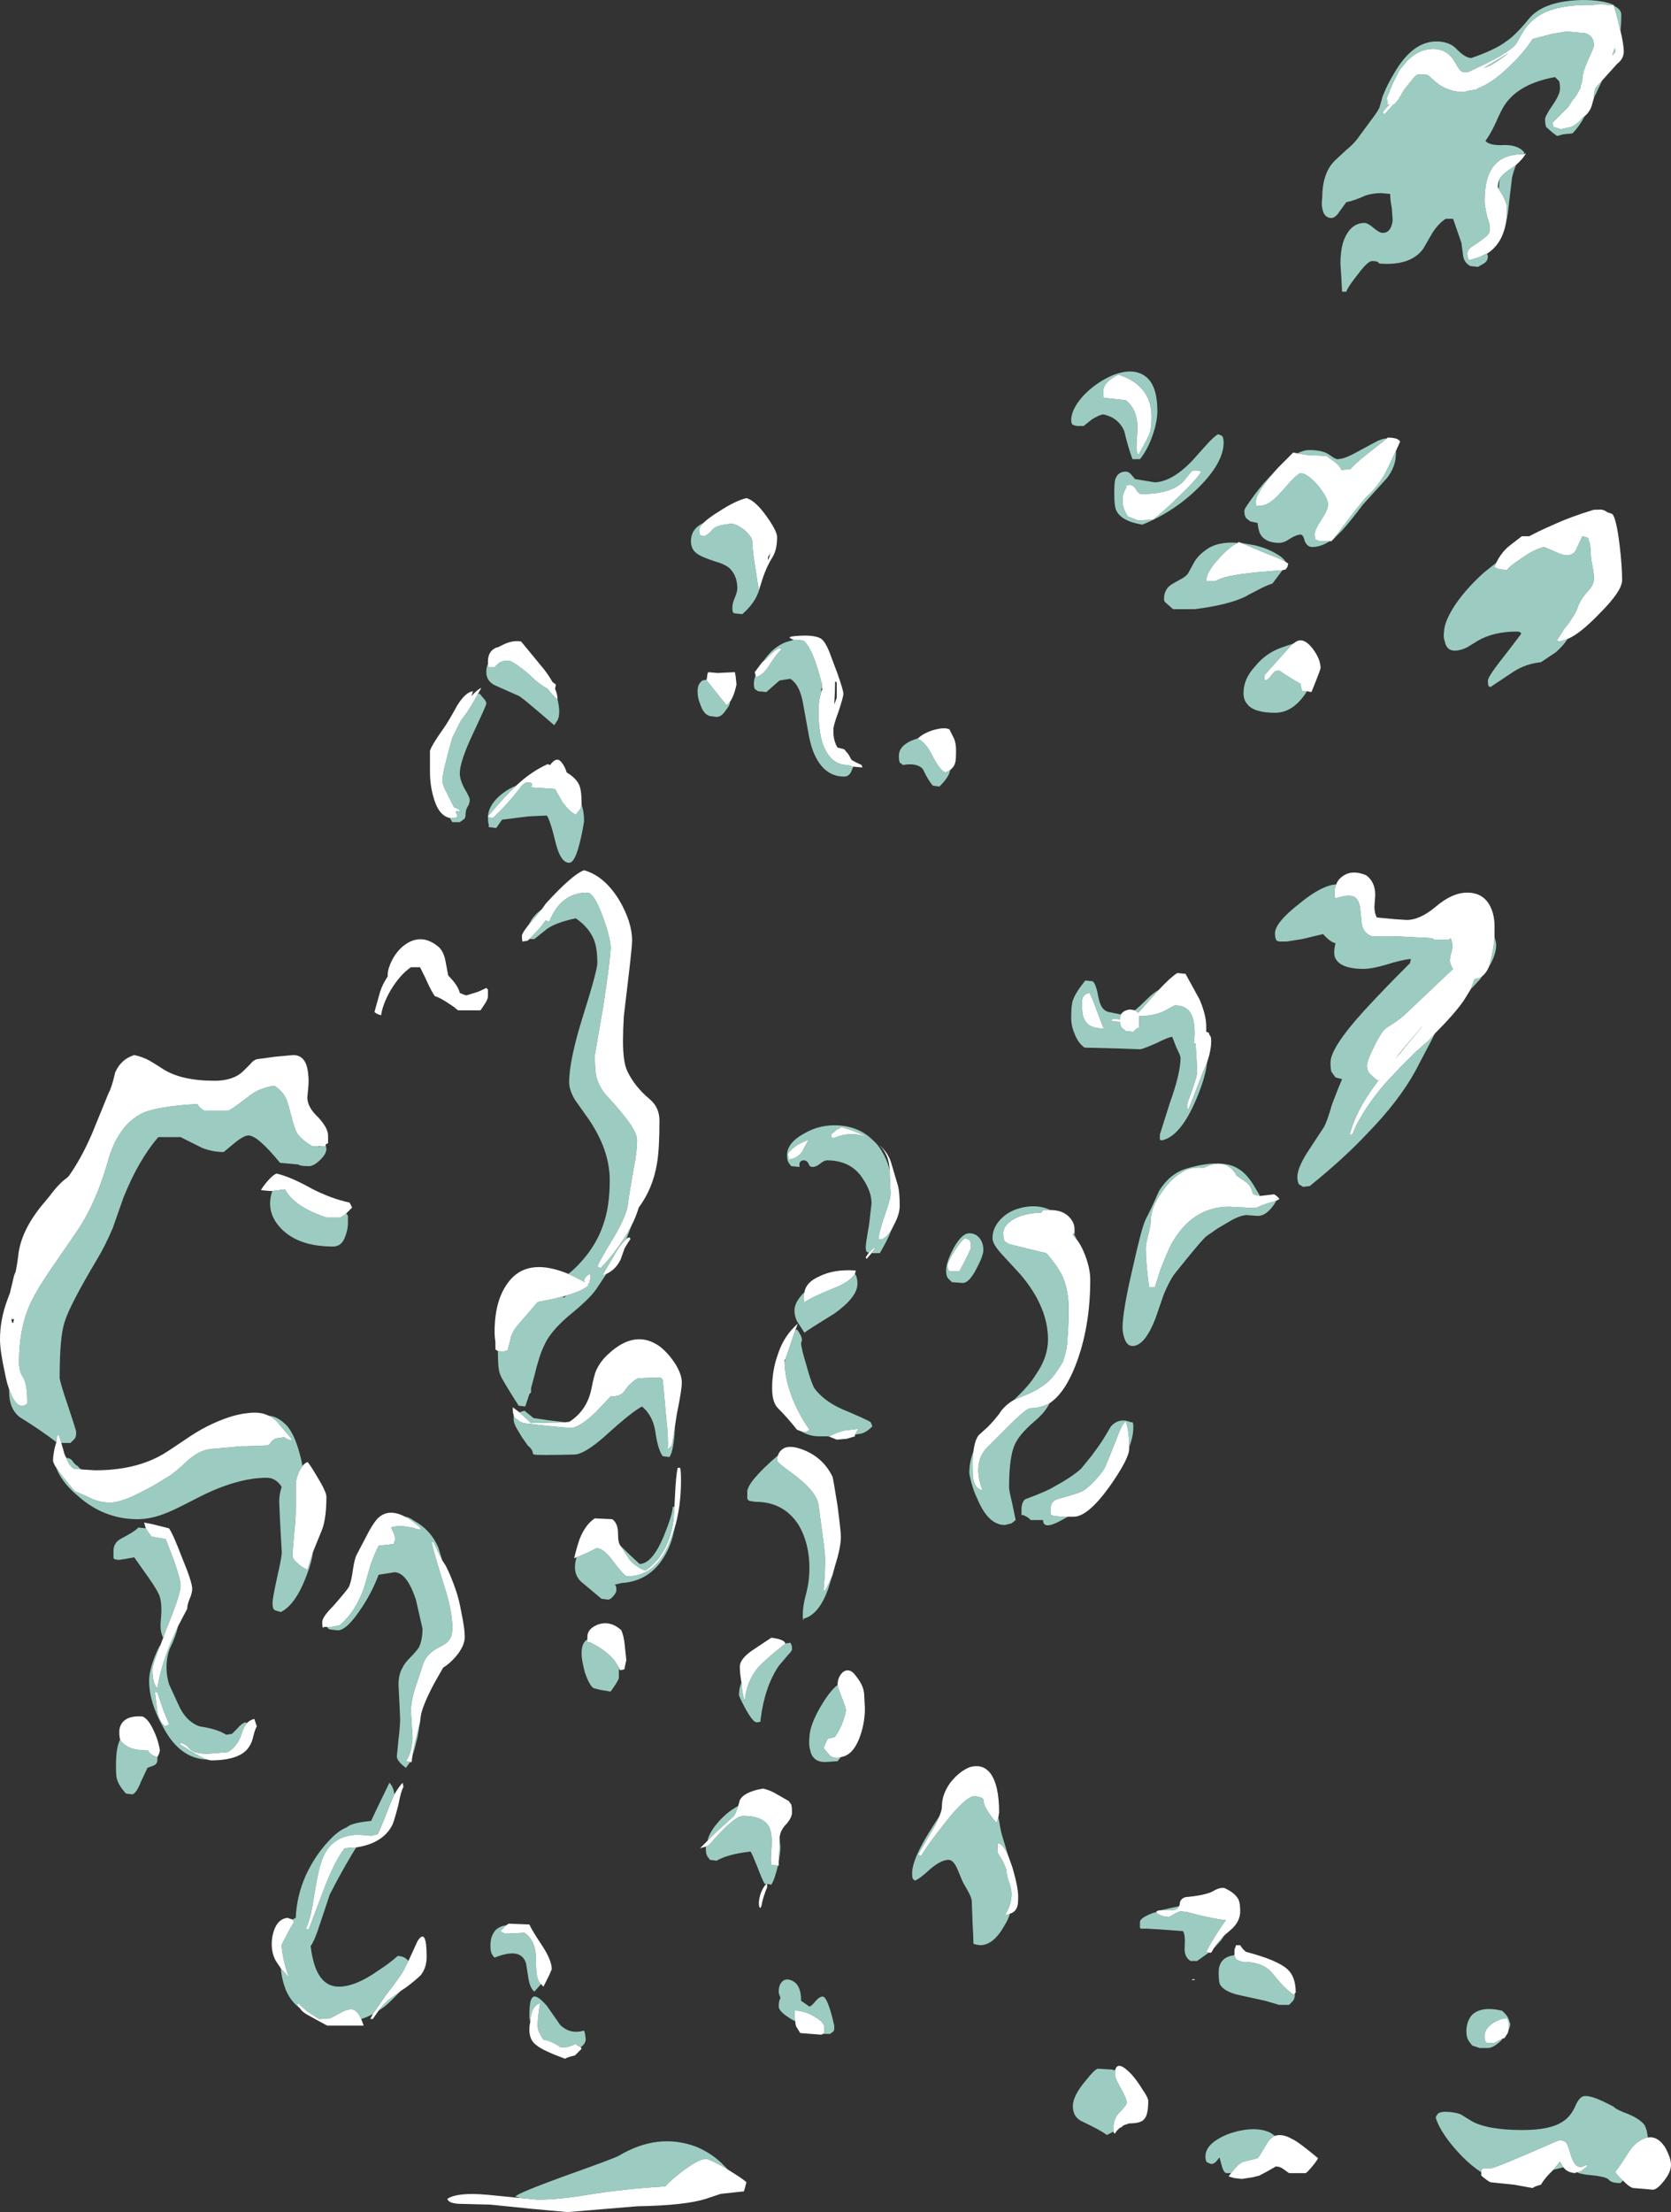<?xml version="1.0" encoding="UTF-8" standalone="no"?>
<svg xmlns:ffdec="https://www.free-decompiler.com/flash" xmlns:xlink="http://www.w3.org/1999/xlink" ffdec:objectType="shape" height="133.45px" width="100.85px" xmlns="http://www.w3.org/2000/svg">
  <rect width="100%" height="100%" fill="#333333" stroke="none"/>
  <g transform="matrix(1.0, 0.0, 0.0, 1.0, 12.8, 132.65)">
    <path d="M85.0 -130.8 Q85.2 -129.95 85.2 -129.55 85.2 -129.1 84.8 -128.8 L83.9 -127.8 83.5 -127.35 Q83.45 -127.25 83.4 -126.95 L83.4 -126.75 83.3 -126.4 Q83.2 -125.95 82.85 -125.65 L82.7 -125.55 Q82.45 -125.2 82.05 -125.0 L81.6 -124.9 81.4 -124.85 80.95 -125.0 80.9 -125.25 81.85 -126.2 82.1 -126.6 82.2 -126.7 Q82.45 -127.05 82.6 -127.4 L82.6 -127.5 Q82.7 -127.7 82.7 -127.9 82.7 -128.25 83.05 -129.05 83.4 -129.8 83.4 -129.9 83.4 -130.5 82.85 -130.65 L81.75 -130.75 80.85 -130.6 79.7 -130.3 Q79.15 -129.45 78.35 -128.7 77.3 -127.65 76.35 -127.3 L76.3 -127.25 75.7 -127.15 75.65 -127.1 75.4 -127.1 Q74.5 -127.15 73.85 -127.7 L73.4 -128.1 73.25 -128.15 72.75 -128.15 72.6 -128.05 71.95 -127.25 71.6 -126.65 71.35 -126.35 71.3 -126.35 70.85 -125.85 70.75 -125.75 70.65 -125.85 70.7 -125.95 71.05 -126.35 70.95 -126.35 70.9 -126.75 71.25 -127.6 Q71.55 -128.2 71.65 -128.4 L72.1 -128.95 72.15 -129.0 Q72.85 -129.7 73.7 -129.7 74.5 -129.7 74.95 -129.0 L75.25 -128.5 Q75.4 -128.3 75.55 -128.3 L75.8 -128.3 76.75 -128.75 Q78.3 -129.5 78.7 -130.0 L79.1 -130.7 Q79.4 -131.2 79.8 -131.5 80.85 -132.4 83.35 -132.35 83.9 -132.45 84.2 -132.35 L84.6 -132.35 84.6 -132.3 Q84.8 -131.7 84.95 -130.95 L85.0 -130.8 M79.15 -123.35 L79.3 -123.4 Q79.1 -123.05 78.7 -122.7 78.5 -122.55 78.2 -122.35 77.85 -122.1 77.7 -121.85 77.6 -121.6 77.6 -121.35 L77.65 -121.25 77.9 -120.85 Q78.15 -120.35 78.15 -120.15 78.15 -119.65 78.1 -119.25 78.0 -118.7 77.8 -118.3 77.5 -117.7 76.95 -117.35 L76.8 -117.3 Q76.55 -117.15 76.2 -117.05 L75.85 -116.95 75.8 -117.05 75.75 -117.35 Q75.75 -117.55 76.0 -117.75 L76.45 -118.05 76.85 -118.35 Q77.1 -118.55 77.1 -118.75 L77.1 -119.1 76.95 -119.6 Q76.8 -120.25 76.8 -120.5 76.8 -122.1 77.45 -122.75 78.0 -123.35 79.15 -123.35 M84.7 -129.55 L84.65 -129.75 84.5 -129.3 Q84.7 -129.5 84.7 -129.55 M77.7 -129.05 Q78.0 -129.25 78.25 -129.45 L76.75 -128.55 Q77.25 -128.7 77.7 -129.05 M70.9 -106.2 L70.95 -106.25 Q71.6 -106.25 71.7 -106.0 L71.45 -105.45 70.95 -104.4 Q70.5 -103.45 69.8 -102.8 69.6 -102.65 68.6 -101.35 L67.7 -100.15 67.55 -100.0 67.45 -100.0 66.85 -100.0 66.6 -100.1 Q66.55 -100.15 66.55 -100.45 66.55 -100.7 66.95 -101.3 67.35 -101.9 67.35 -102.2 67.35 -102.6 66.75 -103.35 66.1 -104.1 65.7 -104.1 65.5 -104.1 64.6 -103.05 63.75 -102.05 63.15 -102.15 L63.05 -102.1 Q63.0 -102.1 63.0 -102.4 63.0 -102.95 64.35 -104.45 L65.25 -105.35 65.5 -105.3 66.1 -105.2 67.25 -105.15 67.8 -104.75 Q68.1 -104.5 68.15 -104.3 L68.7 -104.35 Q69.0 -104.7 69.7 -105.25 L70.9 -106.2 M77.5 -98.7 Q77.75 -99.2 78.1 -99.55 78.25 -99.7 79.05 -100.3 L79.5 -100.3 Q80.05 -100.6 80.85 -100.95 82.05 -101.5 83.4 -101.9 L83.65 -101.9 Q83.95 -101.95 84.2 -101.75 L84.5 -101.65 Q84.75 -101.4 84.95 -99.75 85.1 -98.5 85.1 -97.65 85.1 -97.0 83.75 -95.65 82.55 -94.4 81.8 -94.1 L81.35 -93.95 81.15 -94.0 81.6 -94.7 81.8 -94.95 Q82.3 -95.65 82.4 -95.95 82.55 -96.45 83.0 -96.95 83.4 -97.35 83.4 -97.75 83.4 -98.05 83.3 -98.55 83.2 -99.05 83.2 -99.3 83.2 -99.8 83.1 -100.0 L83.05 -100.2 82.7 -100.3 82.35 -99.55 Q82.2 -99.15 81.75 -99.15 81.5 -99.15 81.1 -99.35 L80.4 -99.65 Q79.85 -99.55 79.0 -98.95 78.25 -98.45 78.15 -98.25 L77.8 -98.3 Q77.45 -98.35 77.4 -98.45 L77.5 -98.7 M56.6 -106.55 Q56.5 -106.25 55.9 -105.2 55.75 -105.45 55.8 -105.9 L55.85 -106.8 Q55.85 -107.95 55.15 -108.5 L53.85 -108.65 53.8 -108.7 53.8 -109.1 Q53.8 -109.6 54.7 -110.05 55.8 -109.7 56.3 -108.95 56.7 -108.35 56.7 -107.55 56.7 -106.85 56.6 -106.55 M55.05 -103.0 L55.2 -103.3 55.1 -103.35 55.35 -103.4 Q55.6 -103.4 55.75 -103.15 55.9 -102.85 56.1 -102.85 58.0 -102.85 58.7 -103.7 L59.1 -104.2 Q59.3 -104.35 59.7 -104.2 59.45 -103.75 58.4 -102.75 57.7 -102.05 56.8 -101.3 L55.9 -101.25 55.25 -101.5 55.05 -101.9 Q54.95 -102.15 54.95 -102.5 54.95 -102.8 55.05 -103.0 M62.1 -99.9 L63.65 -99.25 Q64.45 -98.95 64.8 -98.75 L64.95 -98.65 64.9 -98.45 64.8 -98.3 64.6 -98.25 Q61.65 -98.05 60.9 -97.75 L60.55 -97.6 Q60.45 -97.6 60.0 -97.6 60.0 -98.15 60.8 -99.0 61.45 -99.7 61.9 -99.9 L61.95 -99.95 62.1 -99.9 M65.2 -93.8 L65.3 -93.85 Q65.8 -94.3 66.4 -93.55 66.9 -92.9 66.9 -92.35 66.9 -92.25 66.35 -90.9 L66.05 -90.95 65.8 -90.95 Q65.7 -91.2 65.7 -91.4 65.4 -91.55 64.85 -91.9 L64.4 -92.2 Q64.15 -92.2 64.05 -92.05 63.85 -91.8 63.75 -91.7 L63.6 -91.6 Q63.5 -91.6 63.5 -91.9 L64.3 -92.8 65.2 -93.8 M54.85 -71.45 Q55.0 -71.7 55.4 -71.75 L55.7 -71.7 Q55.8 -71.65 55.9 -71.55 L57.15 -72.95 Q57.8 -73.65 58.25 -73.95 L58.75 -73.9 59.6 -72.35 Q60.0 -71.4 60.0 -70.75 L60.0 -70.4 60.15 -70.35 60.2 -70.2 Q60.3 -70.15 60.3 -69.85 60.3 -69.3 60.05 -68.55 L59.75 -67.85 Q59.1 -66.15 59.0 -65.9 L58.9 -65.7 Q58.85 -65.65 58.85 -66.0 58.85 -66.1 59.15 -66.9 59.45 -67.7 59.45 -68.05 L59.4 -69.05 59.35 -69.7 59.25 -69.7 59.3 -70.2 Q59.3 -70.65 59.25 -70.95 59.1 -72.0 58.1 -72.0 L57.55 -71.7 Q56.9 -71.35 55.95 -71.35 L55.95 -70.65 Q55.8 -70.65 55.6 -70.4 L55.15 -70.45 54.9 -70.65 Q54.8 -70.8 54.8 -71.0 L54.3 -71.05 54.3 -71.15 54.35 -71.2 54.8 -71.15 Q54.8 -71.35 54.85 -71.45 M52.95 -72.75 Q53.1 -72.5 53.35 -71.8 53.7 -70.85 53.8 -70.65 L53.8 -70.6 Q52.9 -70.6 52.65 -71.15 52.5 -71.35 52.5 -72.15 52.5 -72.5 52.65 -72.6 52.7 -72.7 52.95 -72.75 M67.85 -79.3 Q67.95 -79.6 68.25 -79.8 68.8 -80.2 69.65 -79.85 70.2 -79.45 70.2 -78.65 L70.15 -77.95 Q70.15 -77.55 70.3 -77.3 L71.35 -77.2 72.1 -77.15 Q72.9 -77.15 73.85 -77.95 74.85 -78.8 75.75 -78.8 76.95 -78.8 77.3 -77.55 77.4 -77.2 77.4 -76.75 L77.4 -76.1 Q77.35 -75.45 77.2 -74.85 77.15 -74.55 77.05 -74.3 76.9 -73.95 76.65 -73.75 76.45 -73.6 76.25 -73.6 L76.2 -73.6 75.95 -72.95 75.55 -72.3 Q75.0 -71.5 73.8 -70.3 L73.45 -69.9 72.65 -69.2 71.7 -68.25 70.9 -67.4 Q69.75 -66.1 69.05 -64.75 L68.85 -64.3 68.8 -64.2 68.65 -64.2 68.7 -64.35 Q69.05 -65.6 70.05 -67.0 L70.45 -67.55 70.35 -67.45 70.0 -67.75 69.95 -67.8 Q69.7 -68.0 69.7 -68.35 69.7 -68.65 70.05 -69.35 70.3 -69.9 70.6 -70.35 70.75 -70.6 71.2 -70.85 71.75 -71.2 72.1 -71.55 L74.9 -74.2 74.85 -74.25 Q74.7 -74.55 74.7 -74.7 74.7 -74.8 74.75 -75.05 74.85 -75.3 74.85 -75.6 74.85 -75.8 74.75 -76.05 L74.65 -75.95 73.75 -75.95 73.65 -76.05 71.75 -76.15 Q70.85 -76.2 70.05 -76.15 69.55 -76.3 69.4 -76.8 L69.3 -77.75 Q69.25 -78.3 69.0 -78.5 68.7 -78.75 67.8 -78.45 L67.75 -78.55 67.75 -78.85 Q67.75 -79.1 67.85 -79.3 M71.65 -69.05 L73.05 -70.75 73.0 -70.7 71.7 -69.15 71.4 -68.75 71.65 -69.05 M29.65 -101.1 Q29.95 -101.4 30.6 -101.8 31.6 -102.45 32.25 -102.6 32.8 -102.45 33.5 -101.45 34.1 -100.6 34.1 -100.25 34.1 -99.45 33.8 -99.0 33.4 -98.35 33.15 -97.5 L33.0 -97.05 Q32.95 -97.3 32.8 -98.3 32.6 -99.5 32.6 -100.0 32.6 -100.25 32.1 -100.7 31.55 -101.1 31.25 -101.05 30.45 -100.95 30.25 -100.75 29.95 -100.4 29.7 -100.3 L29.5 -100.35 Q29.4 -100.35 29.4 -100.7 29.4 -100.85 29.65 -101.1 M18.55 -93.35 L18.55 -93.35 M16.65 -92.6 L16.65 -92.75 Q16.65 -93.4 17.2 -93.6 L17.25 -93.6 17.45 -93.7 Q18.1 -94.05 18.65 -93.95 L20.05 -92.25 Q20.35 -91.85 20.55 -91.5 L20.75 -91.35 20.7 -91.1 Q20.85 -90.75 20.85 -90.45 20.55 -90.7 20.25 -91.1 19.75 -91.35 19.15 -91.95 18.15 -92.8 17.85 -92.8 17.55 -92.8 17.3 -92.65 L17.05 -92.4 16.7 -92.4 Q16.65 -92.45 16.65 -92.6 M16.05 -90.8 Q15.85 -90.4 15.4 -89.7 L15.0 -89.15 14.5 -88.15 Q14.3 -87.45 14.1 -86.65 13.9 -85.9 13.9 -85.5 13.95 -85.2 14.15 -84.85 L14.6 -83.95 Q14.9 -83.85 14.95 -83.75 L14.95 -83.7 14.7 -83.7 14.75 -83.55 14.8 -83.45 Q14.8 -83.3 14.5 -83.3 L14.35 -83.3 Q13.65 -83.45 13.35 -84.6 13.15 -85.3 13.15 -86.1 L13.15 -87.35 Q13.25 -87.7 14.0 -88.75 14.25 -89.1 14.8 -90.1 15.3 -90.9 15.75 -90.95 L15.65 -90.65 Q16.0 -91.05 16.25 -91.15 L16.05 -90.8 M16.65 -83.4 Q17.7 -84.65 18.3 -85.2 L18.35 -85.25 Q19.25 -86.1 20.25 -86.55 L20.4 -86.5 Q20.8 -87.05 21.1 -86.65 21.3 -86.4 21.4 -86.05 21.9 -85.75 22.1 -85.4 22.3 -85.1 22.3 -84.2 L22.3 -84.1 Q22.25 -83.85 22.15 -83.75 L21.95 -83.5 Q21.6 -83.65 21.15 -84.25 L20.7 -85.05 20.0 -85.1 19.25 -85.15 19.3 -85.3 Q19.35 -85.45 19.05 -85.45 18.8 -85.45 18.5 -85.0 17.8 -84.1 16.95 -83.3 L16.65 -83.35 16.65 -83.4 M-12.25 -48.85 Q-12.4 -49.25 -12.5 -49.8 -12.8 -51.15 -12.8 -51.85 -12.8 -53.05 -12.35 -54.25 L-12.2 -54.65 -11.95 -55.7 -11.85 -55.95 Q-11.75 -56.45 -11.7 -56.9 -11.55 -58.35 -10.3 -59.9 L-9.8 -60.5 Q-9.25 -61.25 -8.75 -61.6 L-8.65 -61.7 Q-7.9 -62.75 -7.25 -64.25 L-6.25 -66.7 Q-6.05 -67.05 -5.85 -67.95 -5.5 -68.75 -4.7 -69.0 -4.2 -68.9 -3.75 -68.65 -3.25 -68.35 -2.95 -68.15 -1.85 -67.45 0.15 -67.45 1.3 -67.45 1.9 -68.05 L2.3 -68.45 Q2.5 -68.7 2.7 -68.75 L3.8 -68.9 4.9 -69.0 Q5.7 -69.0 5.8 -67.85 5.85 -67.45 5.8 -67.0 L5.75 -66.45 Q5.75 -65.85 6.4 -65.25 7.0 -64.6 7.0 -64.15 L7.0 -63.7 6.95 -63.65 Q6.9 -63.65 6.85 -63.6 L6.85 -63.5 6.55 -63.5 6.45 -63.5 6.05 -63.5 Q5.8 -63.65 5.6 -63.8 5.35 -64.0 5.15 -64.25 4.95 -64.6 4.8 -65.25 4.6 -66.0 4.5 -66.3 4.25 -66.85 3.75 -67.15 2.8 -67.0 2.2 -66.5 1.3 -65.8 1.0 -65.65 L-0.5 -65.65 -0.75 -65.85 -0.9 -66.05 Q-3.3 -65.9 -4.2 -65.5 -5.7 -64.75 -6.3 -62.55 -7.0 -60.1 -8.1 -58.45 L-9.75 -56.05 Q-10.5 -54.95 -10.85 -54.25 -11.65 -52.7 -11.65 -50.45 -11.65 -49.9 -11.4 -49.55 -11.15 -49.15 -11.15 -48.0 L-11.2 -47.95 Q-11.25 -47.85 -11.5 -47.85 -11.9 -47.85 -12.25 -48.85 M-9.1 -45.6 L-8.9 -44.9 -8.8 -44.7 Q-8.65 -44.25 -8.35 -44.05 L-7.85 -44.0 -7.05 -43.95 Q-4.65 -43.95 -3.0 -44.9 -2.65 -45.1 -1.7 -45.75 -0.9 -46.3 -0.3 -46.6 1.1 -47.3 2.15 -47.4 2.9 -47.5 3.4 -47.25 3.85 -47.05 4.15 -46.6 L4.2 -46.55 4.8 -45.85 4.8 -45.75 Q4.55 -45.8 4.35 -45.95 L4.05 -45.9 Q3.8 -45.9 3.6 -45.7 L3.45 -45.5 3.35 -45.45 2.05 -45.4 1.75 -45.4 0.15 -45.25 Q-0.65 -45.25 -1.4 -44.6 -2.4 -43.65 -2.85 -43.45 -3.45 -43.05 -4.15 -42.7 L-4.55 -42.5 Q-5.05 -42.25 -5.4 -42.15 -5.85 -42.0 -6.15 -42.0 -6.85 -42.0 -7.5 -42.35 L-8.3 -42.7 -9.0 -43.55 -9.4 -44.1 Q-9.6 -44.4 -9.6 -44.55 -9.6 -44.8 -9.5 -45.3 L-9.4 -45.65 -9.35 -46.05 -9.25 -46.1 -9.1 -45.6 M5.45 -44.2 Q5.55 -44.35 5.75 -44.45 5.85 -44.4 6.35 -43.55 6.9 -42.65 6.9 -42.35 6.9 -41.1 6.65 -40.4 L6.1 -39.05 5.75 -37.95 Q5.5 -38.05 5.2 -38.3 4.85 -38.6 4.85 -38.8 4.85 -38.95 4.95 -40.1 5.05 -41.05 5.05 -41.6 L5.05 -43.2 Q5.1 -43.5 5.2 -43.75 5.3 -44.0 5.45 -44.2 M10.45 -73.5 L10.6 -73.75 10.6 -73.85 Q10.6 -74.2 10.85 -74.7 11.1 -75.2 11.5 -75.55 12.6 -76.45 13.7 -75.5 14.0 -75.2 14.1 -74.6 L14.25 -73.8 Q14.85 -73.2 14.95 -72.75 15.15 -72.65 15.35 -72.6 L16.0 -72.8 Q16.15 -72.85 16.55 -73.05 L16.65 -72.95 Q16.65 -72.9 16.65 -72.55 16.65 -72.4 16.5 -72.15 L16.2 -71.7 14.85 -71.7 Q14.7 -71.8 14.6 -71.9 L14.3 -72.1 Q13.7 -72.5 13.45 -72.55 13.25 -72.8 12.85 -73.7 L12.55 -74.3 12.0 -74.3 Q11.35 -73.85 10.8 -72.95 10.3 -72.1 10.2 -71.4 L10.05 -71.45 Q9.9 -71.5 9.8 -71.6 L10.05 -72.5 Q10.2 -73.1 10.45 -73.5 M19.1 -76.85 L19.9 -77.8 20.15 -78.15 Q21.75 -79.9 22.45 -80.15 23.7 -79.8 24.6 -78.3 25.35 -77.0 25.35 -75.9 25.35 -75.55 25.1 -73.45 L24.85 -71.35 Q24.8 -70.5 24.8 -69.85 24.8 -68.6 25.05 -68.05 25.5 -67.1 26.4 -66.35 27.0 -65.85 27.0 -65.05 27.0 -63.3 26.85 -62.45 26.6 -60.95 25.75 -59.8 25.65 -59.45 25.45 -59.0 25.25 -58.55 24.9 -58.0 24.15 -56.85 23.45 -56.15 L23.25 -56.25 Q23.45 -56.7 24.3 -58.1 25.05 -59.4 25.1 -60.05 25.2 -60.8 25.45 -62.2 25.65 -63.2 25.65 -63.85 25.65 -64.3 25.05 -65.1 24.55 -65.75 23.95 -66.4 23.4 -66.95 23.2 -67.65 23.1 -68.05 23.1 -69.0 L23.6 -71.9 Q24.05 -74.85 24.05 -75.5 24.05 -76.05 23.6 -77.3 23.05 -78.8 22.65 -78.8 21.05 -78.8 20.35 -77.05 L20.15 -77.1 20.15 -77.15 19.85 -76.75 Q19.5 -76.35 19.15 -76.0 L19.05 -75.9 18.75 -75.85 Q18.7 -75.85 18.7 -76.2 18.7 -76.35 19.1 -76.85 M13.1 -74.85 L13.1 -74.85 M11.6 -74.7 L11.6 -74.7 M36.8 -91.4 Q36.65 -92.0 36.4 -92.75 36.05 -93.7 35.7 -94.0 L35.3 -94.05 35.1 -94.05 Q34.85 -94.15 34.85 -94.2 L34.95 -94.25 Q36.2 -94.4 36.7 -94.15 37.0 -94.0 37.3 -93.2 L37.75 -92.0 Q38.1 -91.0 38.1 -90.8 38.1 -90.6 37.8 -89.7 37.5 -88.9 37.5 -88.65 L37.5 -88.5 Q37.5 -87.95 37.75 -87.55 L38.15 -87.45 38.4 -87.15 38.6 -86.8 Q38.85 -86.65 39.2 -86.5 L39.25 -86.35 38.7 -86.4 38.35 -86.5 Q37.25 -86.5 36.8 -87.95 36.6 -88.7 36.6 -89.8 36.6 -90.35 36.75 -90.85 L36.75 -90.9 36.85 -91.1 36.8 -91.1 36.8 -91.4 M33.2 -92.7 L33.45 -92.9 Q34.05 -93.55 34.3 -93.55 L34.35 -93.45 Q34.1 -93.25 33.65 -92.55 33.3 -91.95 32.85 -91.8 L32.8 -91.9 32.75 -92.1 33.2 -92.7 M37.6 -91.5 Q37.6 -91.0 37.55 -90.15 L37.7 -90.55 37.7 -91.45 37.65 -91.55 37.6 -91.5 M44.55 -86.2 Q44.4 -86.1 44.25 -86.05 43.9 -86.2 43.45 -87.1 43.05 -87.9 42.55 -88.1 L42.6 -88.1 Q42.9 -88.4 43.5 -88.6 44.2 -88.8 44.5 -88.65 L44.8 -88.05 Q44.9 -87.75 44.9 -87.4 44.9 -86.75 44.85 -86.65 44.8 -86.4 44.55 -86.2 M33.55 -99.05 L33.55 -98.85 Q33.65 -99.05 33.7 -99.35 L33.65 -99.2 33.55 -99.05 M29.85 -91.65 L29.9 -92.0 29.95 -92.1 30.5 -92.05 31.55 -92.1 31.6 -91.85 31.65 -91.35 Q31.5 -90.65 31.25 -90.3 L31.05 -90.1 29.85 -91.6 29.85 -91.65 M40.9 -62.05 Q40.85 -62.7 40.65 -63.05 40.4 -63.55 39.9 -63.85 L40.05 -63.75 Q40.8 -63.2 41.0 -62.45 L41.4 -61.1 Q41.5 -60.7 41.5 -59.9 41.5 -59.4 41.15 -58.75 L41.0 -58.45 Q40.7 -58.0 40.45 -57.9 L40.25 -57.9 Q40.2 -58.15 40.55 -59.2 40.95 -60.3 40.95 -60.65 L40.9 -61.8 40.9 -62.05 M39.9 -63.85 L39.4 -64.1 Q38.45 -64.4 37.55 -64.0 L37.4 -64.0 37.35 -64.2 37.7 -64.5 38.0 -64.65 Q39.2 -64.3 39.9 -63.85 M39.65 -57.1 L39.75 -57.2 Q39.95 -57.4 40.05 -57.4 L39.8 -57.05 39.5 -56.7 39.45 -56.8 39.65 -57.1 M36.0 -63.9 L35.6 -63.15 Q35.3 -62.75 34.8 -62.7 L34.75 -63.05 Q35.05 -63.45 35.55 -63.7 L36.0 -63.9 M38.8 -55.8 Q38.55 -55.4 37.8 -55.05 36.2 -54.4 35.85 -54.15 L35.75 -54.1 Q35.7 -54.1 35.7 -54.45 L35.75 -54.7 Q35.85 -55.3 36.65 -55.65 37.55 -56.1 38.85 -56.0 L38.8 -55.8 M35.55 -46.3 L35.3 -46.4 Q34.75 -47.1 34.15 -47.7 33.8 -48.05 33.8 -48.9 33.8 -50.0 34.15 -50.95 34.5 -52.05 35.35 -52.8 L35.2 -52.4 34.6 -50.65 34.55 -50.6 34.55 -50.4 Q34.65 -48.45 36.05 -46.4 35.95 -46.3 35.8 -46.25 L35.55 -46.3 M38.8 -46.1 L38.8 -46.0 38.3 -45.85 37.7 -45.8 37.2 -46.0 37.25 -46.0 Q37.6 -46.2 38.15 -46.35 L39.0 -46.45 38.8 -46.1 M45.7 -57.85 Q45.8 -57.75 45.8 -57.4 45.8 -57.25 45.1 -55.95 L44.55 -55.95 44.45 -56.0 Q44.4 -56.05 44.4 -56.35 44.4 -56.55 44.85 -57.25 45.25 -57.85 45.45 -57.95 L45.7 -57.85 M25.0 -57.9 Q25.1 -58.0 25.2 -58.0 L25.25 -57.9 Q25.1 -57.7 24.9 -57.35 L24.65 -56.65 Q24.35 -56.05 23.8 -55.8 23.7 -55.75 23.55 -55.7 L24.4 -57.15 Q24.75 -57.7 25.0 -57.9 M17.25 -51.15 L17.15 -51.2 17.1 -51.25 17.1 -51.7 Q17.05 -52.0 17.05 -52.3 17.05 -54.4 18.05 -55.5 19.2 -56.75 21.5 -55.8 21.95 -55.6 22.5 -55.3 L22.45 -55.4 Q22.5 -55.6 22.65 -55.7 22.75 -55.8 22.8 -55.8 L22.85 -55.6 22.75 -55.2 22.65 -55.2 22.75 -55.15 Q22.45 -54.8 21.4 -54.5 L21.25 -54.45 21.2 -54.45 20.65 -54.3 19.65 -54.1 18.4 -52.65 Q18.05 -52.2 18.0 -51.8 L17.85 -51.25 Q17.9 -51.2 17.85 -51.2 L17.55 -51.1 17.25 -51.15 M21.6 -46.9 Q22.65 -47.6 22.9 -48.9 23.05 -49.65 23.15 -49.9 23.4 -50.5 23.9 -50.95 25.55 -52.5 27.05 -51.4 27.6 -50.95 28.0 -50.3 28.35 -49.7 28.35 -49.25 28.35 -48.8 28.05 -47.35 L27.95 -46.7 Q27.8 -45.75 27.75 -45.45 L27.5 -45.2 Q27.55 -45.95 27.4 -47.2 L27.2 -49.4 27.15 -49.45 Q27.15 -49.55 26.9 -49.55 L25.7 -49.5 Q25.25 -49.25 24.9 -48.75 24.7 -48.4 24.05 -48.4 L23.15 -47.45 Q22.15 -46.5 21.6 -46.5 L20.05 -46.65 18.75 -46.8 18.7 -46.85 Q18.6 -46.85 18.5 -46.95 L18.3 -47.1 Q18.2 -47.2 18.2 -47.3 18.15 -47.4 18.15 -47.6 L18.15 -47.75 18.55 -47.45 18.65 -47.35 19.25 -46.8 21.55 -46.85 21.6 -46.9 M37.45 -37.65 Q37.2 -37.05 37.0 -36.7 L36.9 -36.7 Q37.0 -37.75 37.0 -38.55 37.0 -38.9 36.85 -40.0 L36.6 -41.85 Q36.5 -42.6 35.3 -43.55 L34.5 -44.15 Q34.1 -44.45 34.1 -44.55 34.1 -44.7 34.15 -44.85 34.25 -45.15 34.55 -45.3 34.9 -45.45 35.5 -45.25 36.85 -44.8 37.45 -43.55 37.5 -43.35 37.75 -41.8 37.95 -40.25 37.95 -39.95 37.95 -39.3 37.6 -38.2 L37.45 -37.65 M27.9 -41.7 L27.95 -42.65 Q28.0 -43.65 28.1 -44.1 L28.25 -44.1 Q28.3 -43.95 28.3 -43.3 28.3 -41.75 27.9 -40.4 L27.75 -40.0 Q26.95 -37.55 25.05 -37.55 24.9 -37.55 24.25 -38.4 23.65 -39.25 23.2 -39.25 L22.7 -39.0 Q22.25 -38.8 22.0 -38.7 L21.85 -38.65 Q22.05 -39.45 22.2 -39.85 22.55 -40.7 23.1 -41.05 L24.15 -41.0 Q24.5 -40.75 24.5 -40.15 24.5 -39.55 24.65 -39.4 L25.2 -38.55 Q25.6 -38.1 26.15 -37.9 27.55 -38.85 27.85 -40.95 L27.9 -41.7 M22.65 -33.75 L22.65 -33.9 Q22.65 -34.4 23.3 -34.65 24.05 -34.9 24.7 -34.3 24.85 -33.95 24.9 -33.45 L25.0 -32.5 24.9 -32.05 24.9 -32.0 Q24.9 -31.9 24.6 -31.9 L24.55 -32.05 24.3 -32.45 Q23.8 -33.1 22.75 -33.6 L22.7 -33.55 Q22.65 -33.55 22.65 -33.75 M50.55 -48.0 Q50.0 -47.7 49.4 -47.7 49.15 -47.7 48.1 -46.65 L46.8 -45.35 Q46.3 -44.85 46.25 -44.15 46.2 -43.5 46.5 -42.75 46.1 -42.8 45.95 -43.35 45.9 -43.6 45.9 -44.35 45.9 -44.8 45.95 -45.1 46.05 -45.85 46.3 -46.1 L46.8 -46.55 Q47.15 -46.9 47.5 -47.35 47.8 -47.85 48.4 -48.2 L49.0 -48.45 Q50.15 -48.9 50.7 -49.55 51.0 -49.9 51.35 -50.5 51.55 -51.1 51.6 -51.55 51.7 -52.8 51.7 -53.6 51.7 -54.75 51.35 -55.6 51.05 -56.25 50.35 -57.05 L49.3 -57.3 48.1 -57.6 47.85 -57.75 Q47.75 -57.9 47.75 -58.25 47.75 -58.7 48.3 -59.05 48.9 -59.45 50.05 -59.5 L50.15 -59.65 50.6 -59.65 Q51.4 -59.65 51.8 -59.15 52.05 -58.85 52.05 -58.5 L52.05 -58.2 52.0 -58.25 51.95 -58.15 52.2 -57.85 Q52.4 -57.6 52.6 -57.15 53.0 -56.2 53.0 -55.45 53.0 -52.55 52.1 -50.25 51.45 -48.6 50.55 -48.0 M8.1 -59.45 L8.05 -59.4 7.75 -59.2 6.9 -59.2 Q4.95 -59.85 4.4 -60.9 L3.65 -60.8 3.5 -60.8 2.95 -60.85 Q3.05 -61.05 3.35 -61.4 3.7 -61.8 3.9 -61.85 4.75 -61.65 6.0 -60.95 7.15 -60.35 8.3 -60.1 L8.45 -59.8 8.1 -59.45 M6.95 -34.5 L6.75 -34.5 6.7 -34.45 Q6.65 -34.45 6.65 -34.8 6.65 -35.1 7.3 -35.75 8.05 -36.6 8.25 -36.9 8.4 -37.2 8.5 -37.95 8.6 -38.65 8.75 -38.9 L9.3 -39.95 Q9.65 -40.65 9.95 -41.0 10.6 -41.7 11.65 -41.15 12.05 -40.95 12.55 -40.5 L12.6 -40.35 12.05 -40.5 11.4 -40.6 10.95 -40.55 10.8 -40.5 Q11.05 -40.05 11.05 -39.75 L10.95 -39.5 10.05 -39.4 Q9.8 -38.9 9.55 -38.2 L9.2 -36.95 Q8.7 -35.45 7.7 -34.6 L7.2 -34.5 6.95 -34.5 M13.9 -38.5 L14.1 -38.2 Q14.45 -37.5 14.7 -36.75 14.9 -36.2 15.05 -35.35 15.25 -34.4 15.25 -33.9 15.25 -33.35 14.7 -32.7 14.3 -32.25 13.95 -32.05 13.45 -31.2 13.2 -30.7 12.7 -29.7 12.6 -29.15 L12.55 -28.75 12.3 -27.75 Q12.15 -27.15 12.1 -26.75 12.05 -26.5 12.05 -26.35 L11.95 -26.35 11.7 -26.4 Q12.05 -26.9 12.1 -27.85 L12.0 -29.4 Q12.0 -30.0 12.25 -30.8 L12.7 -32.15 Q12.9 -32.9 13.75 -33.3 14.15 -33.5 14.3 -33.7 14.5 -33.95 14.5 -34.45 14.5 -35.4 14.05 -36.85 13.4 -38.9 13.25 -39.6 L13.35 -39.65 Q13.6 -39.1 13.9 -38.5 M2.1 -28.7 Q2.3 -28.9 2.55 -28.95 L2.7 -28.5 Q2.6 -28.35 2.5 -27.95 2.4 -27.5 2.25 -27.3 1.75 -26.45 -0.1 -26.45 L-0.3 -26.5 Q-0.75 -26.65 -1.9 -27.4 L-1.95 -27.5 Q-1.65 -27.5 -1.35 -27.15 -1.1 -26.85 -0.25 -26.85 L0.95 -26.95 Q1.55 -27.3 1.8 -28.1 1.9 -28.45 2.1 -28.7 M-3.1 -33.45 L-2.95 -33.85 -2.75 -34.4 Q-1.9 -36.45 -1.9 -37.0 -1.9 -37.35 -2.3 -38.5 L-2.8 -39.8 -3.65 -39.95 Q-3.85 -40.2 -4.0 -40.45 -4.05 -40.6 -4.1 -40.8 L-3.6 -40.7 -2.6 -40.45 Q-2.35 -40.1 -1.8 -38.65 -1.2 -37.2 -1.2 -36.8 -1.2 -36.55 -1.35 -36.2 -1.5 -35.85 -1.5 -35.6 L-2.05 -34.55 -2.3 -34.0 Q-3.1 -32.2 -3.3 -30.8 -3.6 -31.1 -3.6 -31.9 -3.6 -32.25 -3.1 -33.45 M11.0 -24.4 Q11.3 -24.9 11.5 -25.1 L11.55 -24.85 Q11.4 -24.6 11.25 -23.8 11.05 -23.0 10.9 -22.6 10.35 -21.45 8.7 -21.2 L8.0 -21.15 Q7.35 -20.3 6.7 -18.55 L5.85 -16.3 5.8 -16.25 5.65 -16.3 5.75 -16.5 Q6.0 -17.15 6.15 -18.25 6.4 -19.75 6.55 -20.2 6.85 -21.2 7.5 -21.6 7.7 -21.75 7.9 -21.8 8.4 -22.0 9.05 -21.95 L9.6 -21.9 10.0 -22.0 Q10.2 -22.4 10.7 -23.7 L11.0 -24.4 M11.85 -14.35 L12.4 -15.55 Q12.95 -16.4 12.95 -14.6 12.95 -13.95 12.6 -13.5 12.3 -13.2 11.7 -12.75 L11.4 -12.55 10.65 -12.0 Q10.3 -11.7 10.05 -11.35 L9.7 -10.85 9.55 -10.85 Q9.6 -10.95 9.7 -11.15 L10.5 -12.3 Q11.4 -13.45 11.6 -13.85 L11.85 -14.35 M9.0 -10.85 L9.15 -10.45 6.95 -10.45 Q6.2 -10.85 5.85 -11.05 5.45 -11.25 5.3 -11.5 5.15 -11.6 5.15 -11.75 L5.25 -11.75 5.75 -11.3 6.3 -10.95 6.45 -10.85 6.55 -10.85 7.15 -10.9 7.9 -11.3 Q8.35 -11.5 8.55 -11.4 8.8 -11.3 9.0 -10.85 M4.15 -13.9 L3.85 -14.35 Q3.6 -14.8 3.6 -15.35 3.6 -15.9 3.8 -16.35 4.05 -16.9 4.55 -16.95 L4.85 -16.85 4.95 -16.7 Q4.8 -16.5 4.5 -15.9 4.2 -15.35 4.2 -15.3 4.2 -15.0 4.35 -14.3 4.5 -13.7 4.65 -13.35 L4.15 -13.9 M17.75 -16.5 L17.9 -16.6 19.15 -16.55 Q19.3 -16.2 20.0 -15.15 20.5 -14.35 20.5 -13.85 L20.35 -13.5 20.0 -12.8 19.85 -12.95 Q19.65 -13.15 19.6 -13.5 19.55 -13.7 19.55 -14.4 19.55 -15.6 18.85 -16.05 L17.9 -16.0 17.7 -16.0 Q17.5 -16.05 17.4 -16.15 L17.75 -16.5 M22.25 -9.15 L22.3 -9.05 21.9 -8.65 Q21.45 -8.55 21.3 -8.45 19.95 -8.95 19.6 -9.25 19.15 -9.55 19.15 -10.2 19.15 -10.45 19.2 -10.65 19.25 -11.65 19.8 -11.8 19.65 -10.95 19.65 -10.45 19.65 -10.15 19.8 -9.95 19.85 -9.8 20.0 -9.6 20.4 -9.55 20.95 -9.2 21.2 -9.0 21.95 -9.35 L22.05 -9.25 22.25 -9.15 M31.15 -1.75 Q32.05 -1.2 32.25 -1.0 L32.1 -0.45 30.7 -0.3 29.8 0.0 Q28.55 0.4 25.65 0.45 L21.45 0.8 19.25 0.6 16.8 0.35 14.85 0.3 Q14.25 0.25 14.2 0.0 14.8 -0.4 16.55 -0.25 L18.6 -0.05 19.65 0.05 Q20.95 0.05 22.7 -0.25 24.85 -0.6 27.35 -0.75 27.7 -1.15 28.5 -1.75 29.45 -2.45 29.85 -2.4 30.0 -2.4 31.0 -1.85 L31.15 -1.75 M37.75 -31.0 Q37.75 -31.5 38.1 -31.8 38.5 -32.05 38.85 -31.55 39.3 -31.0 39.35 -30.5 L39.4 -29.6 Q39.4 -28.65 39.05 -27.75 38.65 -26.75 37.95 -26.65 L37.75 -26.6 Q37.35 -26.6 37.2 -26.85 L36.9 -27.2 37.15 -27.75 37.55 -27.85 Q37.7 -27.95 38.0 -28.6 38.25 -29.25 38.25 -29.5 38.25 -29.65 38.0 -30.25 37.75 -30.9 37.75 -31.0 M31.95 -31.15 Q31.85 -31.7 31.85 -32.1 31.85 -32.55 32.55 -33.05 L33.75 -33.85 Q34.55 -33.75 34.6 -33.5 33.35 -32.5 32.95 -32.05 32.25 -31.2 32.15 -30.05 L32.15 -30.0 Q32.0 -30.45 31.95 -31.1 L31.95 -31.15 M31.75 -23.7 L31.85 -24.05 Q32.1 -24.55 33.25 -24.75 33.7 -24.65 34.1 -24.4 L34.8 -24.0 34.95 -23.8 Q35.0 -23.65 35.0 -23.3 35.0 -23.0 34.65 -22.6 34.3 -22.25 34.25 -21.8 L34.25 -21.7 Q34.25 -21.25 34.2 -20.35 L34.2 -20.1 34.15 -20.1 33.75 -20.15 Q33.7 -20.4 33.75 -20.95 33.8 -21.7 33.75 -21.95 33.65 -23.1 32.05 -23.1 31.5 -23.1 30.0 -21.35 L29.8 -21.25 29.45 -21.15 29.9 -21.6 30.45 -22.15 31.5 -23.1 Q31.65 -23.35 31.75 -23.7 M33.5 -19.0 L33.5 -18.8 Q33.25 -18.2 33.15 -17.65 L33.1 -17.55 Q33.0 -17.55 33.0 -17.85 33.0 -18.05 33.1 -18.4 33.25 -18.8 33.45 -19.0 L33.5 -19.0 M47.45 -23.0 L47.35 -22.7 Q47.2 -22.8 46.9 -23.25 46.55 -23.75 46.55 -24.1 L46.45 -24.2 46.05 -24.3 Q45.5 -24.3 44.25 -22.7 43.25 -21.45 42.8 -20.7 L42.6 -20.75 43.45 -22.2 Q43.75 -22.7 43.9 -23.1 44.05 -23.45 44.05 -23.7 44.05 -24.4 44.55 -25.1 45.1 -25.8 45.75 -26.05 46.5 -26.25 46.95 -25.7 47.5 -25.0 47.5 -23.3 L47.45 -23.0 M48.15 -17.2 L47.85 -17.1 Q48.1 -17.55 48.15 -17.75 48.25 -18.05 48.25 -18.4 48.25 -18.65 48.1 -19.1 47.95 -19.5 47.95 -19.75 47.95 -19.9 47.7 -20.4 L47.4 -20.9 Q47.4 -21.4 47.45 -21.45 47.75 -21.4 48.05 -20.7 L48.3 -20.0 Q48.65 -18.8 48.65 -18.25 48.65 -17.75 48.6 -17.65 48.5 -17.3 48.15 -17.2 M36.9 -9.95 Q36.8 -9.95 36.8 -9.9 L35.5 -10.0 35.25 -10.4 Q35.2 -10.55 35.2 -10.7 L35.15 -10.95 Q35.15 -11.5 35.2 -11.35 35.75 -11.35 36.35 -11.0 36.95 -10.65 36.95 -10.35 L36.95 -10.05 Q36.9 -10.0 36.9 -9.95 M63.25 -60.5 L64.1 -60.6 64.25 -60.5 64.4 -60.35 64.4 -60.3 64.2 -60.2 Q63.45 -60.0 63.05 -59.8 63.0 -59.75 62.35 -59.8 L61.4 -59.85 Q59.15 -59.85 57.9 -57.6 57.55 -56.9 57.2 -55.95 L56.9 -55.0 56.55 -55.0 Q56.35 -56.5 56.35 -57.35 56.35 -57.6 56.5 -58.15 56.65 -58.75 56.65 -59.0 56.65 -59.8 57.3 -60.7 57.85 -61.55 58.65 -62.0 59.05 -62.25 59.85 -62.2 61.15 -62.85 61.8 -61.8 L61.8 -61.75 62.45 -61.3 Q62.75 -61.05 62.8 -60.65 62.9 -60.55 63.25 -60.5 M55.35 -45.35 L55.35 -45.25 Q55.35 -44.65 54.15 -42.95 52.85 -41.15 52.0 -41.15 L51.65 -41.15 51.25 -41.15 50.8 -41.2 50.65 -41.25 Q50.6 -41.25 50.6 -41.6 50.6 -42.15 51.15 -42.25 52.25 -42.55 52.55 -42.7 52.8 -42.85 53.25 -43.3 53.7 -43.8 53.85 -44.05 54.0 -44.35 54.55 -45.75 54.95 -46.85 55.15 -46.9 55.35 -46.3 55.35 -45.35 M60.15 -14.85 L60.0 -14.9 Q60.25 -15.4 60.45 -15.7 60.65 -16.05 61.1 -16.7 L61.2 -16.8 Q60.1 -16.95 58.85 -17.3 L58.45 -17.35 Q58.25 -17.3 57.75 -17.0 L57.4 -17.05 Q57.1 -17.15 57.0 -17.25 L57.0 -17.3 57.0 -17.35 57.15 -17.4 57.2 -17.4 57.9 -17.4 Q58.3 -17.45 58.35 -17.65 L58.4 -17.75 Q58.4 -18.1 58.75 -18.2 59.9 -18.3 60.4 -18.55 60.8 -18.8 61.1 -18.75 61.75 -18.45 61.95 -18.05 62.05 -17.8 62.05 -17.35 62.05 -16.7 61.45 -16.2 L61.1 -15.9 Q60.7 -15.5 60.45 -15.1 L60.3 -14.85 60.15 -14.85 M54.5 -7.75 Q54.65 -8.4 55.5 -7.5 55.85 -7.1 56.15 -6.6 56.5 -6.1 56.5 -5.9 56.5 -5.05 56.25 -4.8 56.05 -4.55 55.35 -4.55 L55.05 -4.45 Q54.95 -4.4 54.85 -4.3 L54.8 -4.3 54.6 -4.1 54.5 -3.95 Q54.45 -3.9 54.4 -4.05 L54.4 -4.2 Q54.4 -4.9 54.8 -5.25 55.2 -5.65 55.2 -5.8 55.2 -6.05 54.85 -6.65 54.5 -7.3 54.5 -7.4 L54.5 -7.75 M65.35 -12.4 L65.3 -12.3 Q64.85 -12.6 64.5 -13.0 L63.95 -13.65 Q63.4 -14.3 62.15 -14.3 L61.9 -14.4 Q61.75 -14.45 61.7 -14.7 L61.7 -14.8 Q61.7 -15.1 61.75 -15.15 L61.8 -15.3 62.05 -15.3 Q62.2 -15.05 62.4 -14.9 64.3 -14.4 64.9 -13.85 65.4 -13.4 65.4 -12.45 L65.35 -12.4 M59.15 -13.2 L59.15 -13.25 59.3 -13.25 59.3 -13.2 59.15 -13.2 M64.15 -3.8 Q64.6 -3.95 65.2 -3.6 65.55 -3.45 66.75 -2.45 66.65 -2.25 66.35 -1.9 66.1 -1.6 66.0 -1.55 L65.0 -1.55 64.65 -1.8 Q64.45 -1.95 64.2 -1.95 63.6 -1.6 63.2 -1.4 L62.8 -1.3 62.15 -1.2 61.7 -1.25 61.35 -1.35 61.5 -1.55 61.75 -1.85 Q62.05 -2.2 62.3 -2.25 L63.1 -2.45 Q63.2 -2.55 63.7 -3.4 63.9 -3.7 64.15 -3.8 M78.25 -10.2 L78.2 -10.0 78.0 -9.7 77.85 -9.65 Q77.55 -9.5 77.4 -9.4 L76.95 -9.4 76.85 -9.5 Q76.8 -9.55 76.8 -9.85 76.8 -10.25 77.3 -10.6 77.8 -10.9 78.15 -10.9 L78.2 -10.8 Q78.25 -10.75 78.25 -10.45 L78.25 -10.2 M86.65 -3.7 Q87.25 -3.8 87.7 -3.1 88.05 -2.45 88.05 -2.05 88.05 -1.6 87.6 -1.05 87.2 -0.55 86.95 -0.55 L86.4 -0.6 85.8 -0.65 Q85.6 -0.65 85.15 -1.1 84.7 -1.5 84.7 -1.65 84.85 -1.8 85.55 -2.9 85.95 -3.5 86.6 -3.7 L86.65 -3.7 M82.35 -1.6 L82.25 -1.55 Q81.8 -1.6 81.6 -1.85 L81.55 -1.9 81.35 -2.25 80.95 -1.75 80.75 -1.55 Q80.4 -1.2 80.2 -0.85 79.8 -0.75 79.7 -0.65 L78.6 -0.85 77.15 -1.0 Q76.95 -1.1 76.6 -1.4 L76.6 -1.6 76.6 -1.7 Q76.65 -1.85 76.8 -1.85 L77.2 -1.85 Q77.45 -1.85 81.2 -3.5 81.55 -3.6 81.75 -3.35 81.85 -3.2 82.0 -2.65 82.15 -2.2 82.3 -2.05 82.55 -1.8 82.95 -2.05 L83.0 -1.95 82.85 -1.85 82.6 -1.65 82.35 -1.6 M-12.0 -53.05 L-12.1 -53.1 -12.1 -52.95 -12.05 -52.85 -12.0 -52.85 -11.95 -53.1 -12.0 -53.05 M-3.3 -30.55 L-2.95 -29.5 -2.6 -28.65 -2.6 -28.6 Q-2.8 -28.55 -2.8 -28.5 -3.15 -28.7 -3.3 -29.35 L-3.45 -30.55 -3.3 -30.55 M-5.55 -27.7 Q-5.6 -27.9 -5.6 -28.15 -5.6 -28.6 -5.3 -28.85 -4.95 -29.15 -4.2 -29.1 -3.85 -28.95 -3.55 -28.3 -3.25 -27.7 -3.15 -27.05 L-3.2 -26.85 -3.3 -26.65 Q-3.5 -26.7 -3.65 -26.8 -3.85 -26.95 -3.85 -27.05 -4.8 -27.05 -5.2 -27.35 -5.45 -27.5 -5.55 -27.7" fill="#ffffff" fill-rule="evenodd" stroke="none"/>
    <path d="M84.6 -132.3 Q85.05 -132.1 85.05 -131.75 85.05 -131.25 85.0 -130.8 L84.95 -130.95 Q84.8 -131.7 84.6 -132.3 M83.9 -127.8 L83.4 -126.75 83.4 -126.95 Q83.45 -127.25 83.5 -127.35 L83.9 -127.8 M82.85 -125.65 Q82.5 -125.0 82.1 -124.6 L81.55 -124.55 81.2 -124.45 Q81.15 -124.45 80.9 -124.65 L80.5 -125.0 80.5 -125.05 Q80.45 -125.2 80.45 -125.45 80.45 -125.65 80.9 -126.3 81.35 -126.95 81.35 -127.3 81.35 -127.6 81.3 -127.75 L81.05 -128.0 Q78.85 -127.6 78.0 -126.3 77.8 -126.0 77.45 -125.2 77.15 -124.55 76.85 -124.15 77.1 -123.85 78.0 -123.9 78.85 -123.9 79.2 -123.45 L79.15 -123.35 Q78.0 -123.35 77.45 -122.75 76.8 -122.1 76.8 -120.5 76.8 -120.25 76.95 -119.6 L77.1 -119.1 77.1 -118.75 Q77.1 -118.55 76.85 -118.35 L76.45 -118.05 76.0 -117.75 Q75.75 -117.55 75.75 -117.35 L75.8 -117.05 75.85 -116.95 76.2 -117.05 Q76.55 -117.15 76.8 -117.3 L76.95 -117.35 77.0 -117.2 Q77.0 -116.9 76.75 -116.75 L76.4 -116.55 75.95 -116.6 Q75.55 -116.8 75.5 -117.25 L75.4 -118.0 74.9 -119.45 74.45 -119.45 Q74.0 -119.15 73.65 -118.6 L73.1 -117.65 Q72.35 -116.6 70.45 -116.75 L70.35 -116.85 Q70.25 -116.9 70.0 -116.9 69.75 -116.9 69.15 -116.1 68.55 -115.35 68.45 -115.05 L68.2 -115.05 68.15 -115.95 68.1 -116.75 Q68.1 -117.45 68.25 -118.0 68.65 -119.2 69.55 -119.2 69.75 -119.2 70.1 -118.9 70.45 -118.6 70.65 -118.6 71.0 -118.6 71.15 -118.95 71.25 -119.2 71.25 -119.4 L71.2 -120.1 Q71.1 -120.6 71.1 -120.95 L70.55 -121.0 Q70.05 -121.0 69.6 -120.85 68.95 -120.55 68.45 -120.45 L68.05 -119.9 Q67.8 -119.5 67.55 -119.5 67.1 -119.5 67.0 -120.1 66.95 -120.35 67.0 -120.7 67.0 -122.2 67.75 -122.95 L68.45 -123.6 Q68.95 -124.0 69.25 -124.45 L69.95 -125.4 Q70.3 -125.85 70.45 -126.15 L70.65 -126.85 Q70.95 -127.6 71.35 -128.25 72.45 -130.15 73.9 -130.15 74.7 -130.15 75.15 -129.65 75.65 -129.15 76.0 -129.15 77.45 -129.65 78.1 -130.15 78.65 -130.5 79.5 -131.55 80.4 -132.6 82.7 -132.65 83.7 -132.65 84.35 -132.45 L84.6 -132.35 84.2 -132.35 Q83.9 -132.45 83.35 -132.35 80.85 -132.4 79.8 -131.5 79.4 -131.2 79.1 -130.7 L78.7 -130.0 Q78.3 -129.5 76.75 -128.75 L75.8 -128.3 75.55 -128.3 Q75.4 -128.3 75.25 -128.5 L74.95 -129.0 Q74.5 -129.7 73.7 -129.7 72.85 -129.7 72.15 -129.0 L72.1 -128.95 71.65 -128.4 Q71.55 -128.2 71.25 -127.6 L70.9 -126.75 70.95 -126.35 71.05 -126.35 70.7 -125.95 70.65 -125.85 70.75 -125.75 70.85 -125.85 71.3 -126.35 71.35 -126.35 71.6 -126.65 71.95 -127.25 72.6 -128.05 72.75 -128.15 73.25 -128.15 73.4 -128.1 73.85 -127.7 Q74.5 -127.15 75.4 -127.1 L75.65 -127.1 75.7 -127.15 76.3 -127.25 76.35 -127.3 Q77.3 -127.65 78.35 -128.7 79.15 -129.45 79.7 -130.3 L80.85 -130.6 81.75 -130.75 82.85 -130.65 Q83.4 -130.5 83.4 -129.9 83.4 -129.8 83.05 -129.05 82.7 -128.25 82.7 -127.9 82.7 -127.7 82.6 -127.5 L82.6 -127.4 Q82.45 -127.05 82.2 -126.7 L82.1 -126.6 81.85 -126.2 80.9 -125.25 80.95 -125.0 81.4 -124.85 81.6 -124.9 82.05 -125.0 Q82.45 -125.2 82.7 -125.55 L82.85 -125.65 M78.7 -122.7 Q78.55 -122.35 78.45 -121.9 L78.25 -120.2 Q78.2 -119.65 78.1 -119.25 78.15 -119.65 78.15 -120.15 78.15 -120.35 77.9 -120.85 L77.65 -121.25 77.7 -121.85 Q77.85 -122.1 78.2 -122.35 78.5 -122.55 78.7 -122.7 M77.7 -129.05 Q77.25 -128.7 76.75 -128.55 L78.25 -129.45 Q78.0 -129.25 77.7 -129.05 M84.7 -129.55 Q84.7 -129.5 84.5 -129.3 L84.65 -129.75 84.7 -129.55 M65.5 -105.3 Q65.9 -105.5 66.2 -105.5 67.05 -105.5 67.45 -105.2 67.8 -104.95 67.9 -104.95 68.3 -104.95 68.95 -105.3 L70.15 -105.95 Q70.6 -106.2 70.9 -106.2 L69.7 -105.25 Q69.0 -104.7 68.7 -104.35 L68.15 -104.3 Q68.1 -104.5 67.8 -104.75 L67.25 -105.15 66.1 -105.2 65.5 -105.3 M71.45 -105.45 L71.45 -105.3 Q71.45 -104.5 70.9 -103.8 L69.45 -102.2 Q68.7 -101.2 68.2 -100.65 L67.7 -100.15 68.6 -101.35 Q69.6 -102.65 69.8 -102.8 70.5 -103.45 70.95 -104.4 L71.45 -105.45 M67.45 -100.0 Q66.9 -99.65 66.4 -99.65 66.1 -99.65 65.95 -100.0 65.85 -100.4 65.7 -100.4 65.45 -100.4 65.05 -100.15 64.7 -99.9 64.4 -99.9 63.55 -99.9 63.25 -100.45 63.15 -100.65 63.1 -101.1 L62.65 -101.2 62.4 -101.4 Q62.3 -101.55 62.3 -101.85 62.3 -101.95 62.7 -102.5 63.15 -103.15 63.7 -103.75 L64.35 -104.45 Q63.0 -102.95 63.0 -102.4 63.0 -102.1 63.05 -102.1 L63.15 -102.15 Q63.75 -102.05 64.6 -103.05 65.5 -104.1 65.7 -104.1 66.1 -104.1 66.75 -103.35 67.35 -102.6 67.35 -102.2 67.35 -101.9 66.95 -101.3 66.55 -100.7 66.55 -100.45 66.55 -100.15 66.6 -100.1 L66.85 -100.0 67.45 -100.0 M81.8 -94.1 Q81.6 -93.75 81.1 -93.3 L80.2 -92.7 Q79.25 -92.6 78.5 -92.1 L77.15 -91.2 77.05 -91.25 Q77.0 -91.3 77.0 -91.6 77.0 -91.85 78.2 -93.35 L79.0 -94.4 79.0 -94.45 Q78.95 -94.55 78.75 -94.55 77.35 -94.55 76.4 -94.0 L75.75 -93.6 Q75.35 -93.4 75.0 -93.4 74.5 -93.4 74.4 -93.95 74.3 -94.2 74.35 -94.5 74.35 -95.15 75.05 -96.2 75.7 -97.15 76.75 -98.1 L77.5 -98.7 77.4 -98.45 Q77.45 -98.35 77.8 -98.3 L78.15 -98.25 Q78.25 -98.45 79.0 -98.95 79.85 -99.55 80.4 -99.65 L81.1 -99.35 Q81.5 -99.15 81.75 -99.15 82.2 -99.15 82.35 -99.55 L82.7 -100.3 83.05 -100.2 83.1 -100.0 Q83.2 -99.8 83.2 -99.3 83.2 -99.05 83.3 -98.55 83.4 -98.05 83.4 -97.75 83.4 -97.35 83.0 -96.95 82.55 -96.45 82.4 -95.95 82.3 -95.65 81.8 -94.95 L81.6 -94.7 81.15 -94.0 81.35 -93.95 81.8 -94.1 M56.25 -110.0 Q57.05 -109.5 57.05 -107.85 57.05 -107.2 56.75 -106.35 56.45 -105.5 56.0 -104.95 L55.55 -104.95 Q55.3 -105.6 55.05 -106.65 54.7 -107.45 53.8 -107.65 53.6 -107.65 53.1 -107.35 L52.6 -106.95 52.2 -106.95 52.0 -107.0 Q51.85 -107.05 51.85 -107.3 51.85 -108.0 52.65 -108.85 53.45 -109.65 54.45 -110.05 55.55 -110.45 56.25 -110.0 M56.6 -106.55 Q56.7 -106.85 56.7 -107.55 56.7 -108.35 56.3 -108.95 55.8 -109.7 54.7 -110.05 53.8 -109.6 53.8 -109.1 L53.8 -108.7 53.85 -108.65 55.15 -108.5 Q55.85 -107.95 55.85 -106.8 L55.8 -105.9 Q55.75 -105.45 55.9 -105.2 56.5 -106.25 56.6 -106.55 M54.45 -102.9 Q54.45 -103.45 54.5 -103.7 54.65 -104.2 55.15 -104.2 55.3 -104.2 55.45 -104.05 L55.7 -103.75 56.9 -103.55 Q57.95 -103.6 59.15 -104.85 L60.0 -105.8 Q60.45 -106.3 60.7 -106.45 60.9 -106.4 60.95 -106.35 61.05 -106.25 61.05 -105.95 61.05 -104.75 59.55 -103.25 58.1 -101.8 56.15 -101.0 54.85 -101.2 54.55 -101.9 54.45 -102.15 54.45 -102.9 M55.05 -103.0 Q54.95 -102.8 54.95 -102.5 54.95 -102.15 55.05 -101.9 L55.25 -101.5 55.9 -101.25 56.8 -101.3 Q57.7 -102.05 58.4 -102.75 59.45 -103.75 59.7 -104.2 59.3 -104.35 59.1 -104.2 L58.7 -103.7 Q58.0 -102.85 56.1 -102.85 55.9 -102.85 55.75 -103.15 55.6 -103.4 55.35 -103.4 L55.1 -103.35 55.2 -103.3 55.05 -103.0 M62.1 -99.9 L62.95 -99.75 Q63.75 -99.55 64.3 -99.2 64.65 -99.0 64.8 -98.75 64.45 -98.95 63.65 -99.25 L62.1 -99.9 M64.6 -98.25 L64.0 -97.45 Q63.55 -97.3 63.1 -97.05 62.6 -96.8 62.35 -96.65 61.3 -96.15 59.3 -95.9 L58.0 -95.9 57.6 -96.25 Q57.45 -96.35 57.45 -96.5 57.45 -97.15 58.0 -97.45 L58.45 -97.7 Q58.75 -97.85 58.9 -98.05 L59.2 -98.6 Q59.45 -99.1 59.95 -99.45 60.65 -100.0 61.9 -99.9 61.45 -99.7 60.8 -99.0 60.0 -98.15 60.0 -97.6 60.45 -97.6 60.55 -97.6 L60.9 -97.75 Q61.65 -98.05 64.6 -98.25 M66.05 -90.95 L66.05 -90.9 Q65.25 -89.65 64.15 -89.65 62.85 -89.65 62.45 -90.2 62.25 -90.45 62.25 -90.85 62.25 -91.7 62.95 -92.45 63.55 -93.2 64.45 -93.55 64.85 -93.7 65.2 -93.8 L64.3 -92.8 63.5 -91.9 Q63.5 -91.6 63.6 -91.6 L63.75 -91.7 Q63.85 -91.8 64.05 -92.05 64.15 -92.2 64.4 -92.2 L64.85 -91.9 Q65.4 -91.55 65.7 -91.4 65.7 -91.2 65.8 -90.95 L66.05 -90.95 M60.05 -68.55 Q59.95 -67.55 59.25 -66.0 58.35 -64.05 57.3 -63.85 L57.2 -63.9 Q57.2 -63.95 57.2 -64.2 L57.8 -66.1 Q58.45 -67.9 58.45 -68.85 58.45 -68.95 58.2 -69.45 L57.95 -70.1 Q57.75 -70.1 56.95 -69.7 56.15 -69.35 56.0 -69.35 L54.65 -69.4 52.65 -69.45 Q52.25 -69.75 52.05 -70.3 51.85 -70.75 51.85 -71.25 51.85 -72.0 51.95 -72.3 52.1 -72.75 52.7 -73.5 L53.15 -73.45 Q53.35 -73.3 53.5 -72.45 53.65 -71.7 54.1 -71.6 L54.85 -71.45 Q54.8 -71.35 54.8 -71.15 L54.35 -71.2 54.3 -71.15 54.3 -71.05 54.8 -71.0 Q54.8 -70.8 54.9 -70.65 L55.15 -70.45 55.6 -70.4 Q55.8 -70.65 55.95 -70.65 L55.95 -71.35 Q56.9 -71.35 57.55 -71.7 L58.1 -72.0 Q59.1 -72.0 59.25 -70.95 59.3 -70.65 59.3 -70.2 L59.25 -69.7 59.35 -69.7 59.4 -69.05 59.45 -68.05 Q59.45 -67.7 59.15 -66.9 58.85 -66.1 58.85 -66.0 58.85 -65.65 58.9 -65.7 L59.0 -65.9 Q59.1 -66.15 59.75 -67.85 L60.05 -68.55 M55.7 -71.7 Q56.0 -71.95 56.4 -72.35 56.8 -72.75 57.15 -72.95 L55.9 -71.55 Q55.8 -71.65 55.7 -71.7 M52.95 -72.75 Q52.7 -72.7 52.65 -72.6 52.5 -72.5 52.5 -72.15 52.5 -71.35 52.65 -71.15 52.9 -70.6 53.8 -70.6 L53.8 -70.65 Q53.7 -70.85 53.35 -71.8 53.1 -72.5 52.95 -72.75 M73.8 -70.3 L73.6 -69.9 72.6 -68.0 Q71.6 -66.2 69.75 -64.3 68.35 -62.8 66.25 -61.1 L65.85 -61.05 65.6 -61.2 Q65.5 -61.35 65.5 -61.65 65.5 -62.15 66.05 -63.05 L67.1 -64.65 Q67.3 -65.0 67.6 -66.05 68.0 -67.1 68.2 -67.55 L67.8 -67.65 Q67.65 -67.85 67.55 -68.0 67.5 -68.2 67.5 -68.55 67.5 -69.45 69.55 -71.7 70.65 -72.9 72.3 -74.55 L72.35 -74.8 Q71.8 -74.75 70.85 -74.45 70.0 -74.2 69.5 -74.2 68.0 -74.2 67.75 -74.95 67.7 -75.2 67.75 -75.5 L67.8 -75.75 Q67.5 -75.8 67.05 -76.3 L65.8 -76.0 64.85 -75.85 64.4 -75.85 64.25 -75.9 64.2 -76.0 Q64.15 -76.1 64.15 -76.35 64.15 -77.0 65.7 -78.2 67.0 -79.25 67.85 -79.3 67.75 -79.1 67.75 -78.85 L67.75 -78.55 67.8 -78.45 Q68.7 -78.75 69.0 -78.5 69.25 -78.3 69.3 -77.75 L69.4 -76.8 Q69.55 -76.3 70.05 -76.15 70.85 -76.2 71.75 -76.15 L73.65 -76.05 73.75 -75.95 74.65 -75.95 74.75 -76.05 Q74.85 -75.8 74.85 -75.6 74.85 -75.3 74.75 -75.05 74.7 -74.8 74.7 -74.7 74.7 -74.55 74.85 -74.25 L74.9 -74.2 72.1 -71.55 Q71.75 -71.2 71.2 -70.85 70.75 -70.6 70.6 -70.35 70.3 -69.9 70.05 -69.35 69.7 -68.65 69.7 -68.35 69.7 -68.0 69.95 -67.8 L70.0 -67.75 70.35 -67.45 70.45 -67.55 70.05 -67.0 Q69.05 -65.6 68.7 -64.35 L68.65 -64.2 68.8 -64.2 68.85 -64.3 69.05 -64.75 Q69.75 -66.1 70.9 -67.4 L71.7 -68.25 72.65 -69.2 73.45 -69.9 73.8 -70.3 M77.4 -76.1 Q77.5 -75.8 77.5 -75.65 77.5 -75.05 77.05 -74.3 77.15 -74.55 77.2 -74.85 77.35 -75.45 77.4 -76.1 M76.65 -73.75 L76.55 -73.6 75.95 -72.95 76.2 -73.6 76.25 -73.6 Q76.45 -73.6 76.65 -73.75 M71.65 -69.05 L71.4 -68.75 71.7 -69.15 73.0 -70.7 73.05 -70.75 71.65 -69.05 M33.15 -97.5 L33.0 -97.0 Q32.75 -96.25 32.0 -95.6 L31.5 -95.65 31.45 -95.7 Q31.4 -95.75 31.4 -96.0 31.4 -96.25 31.55 -96.6 31.7 -96.95 31.7 -97.15 31.7 -97.9 31.25 -98.35 31.0 -98.6 30.3 -98.8 29.55 -99.05 29.35 -99.2 28.9 -99.45 28.9 -100.0 28.9 -100.7 29.55 -101.05 L29.65 -101.1 Q29.4 -100.85 29.4 -100.7 29.4 -100.35 29.5 -100.35 L29.7 -100.3 Q29.95 -100.4 30.25 -100.75 30.45 -100.95 31.25 -101.05 31.55 -101.1 32.1 -100.7 32.6 -100.25 32.6 -100.0 32.6 -99.5 32.8 -98.3 32.95 -97.3 33.0 -97.05 L33.15 -97.5 M20.85 -90.45 Q20.95 -90.05 20.95 -89.7 20.95 -89.4 20.85 -89.2 L20.65 -88.9 19.6 -89.8 Q18.9 -90.4 18.55 -90.65 L17.2 -91.25 Q16.55 -91.5 16.55 -92.1 16.55 -92.4 16.65 -92.6 16.65 -92.45 16.7 -92.4 L17.05 -92.4 17.3 -92.65 Q17.55 -92.8 17.85 -92.8 18.15 -92.8 19.15 -91.95 19.75 -91.35 20.25 -91.1 20.55 -90.7 20.85 -90.45 M14.35 -83.3 L14.5 -83.3 Q14.8 -83.3 14.8 -83.45 L14.75 -83.55 14.7 -83.7 14.95 -83.7 14.95 -83.75 Q14.9 -83.85 14.6 -83.95 L14.15 -84.85 Q13.95 -85.2 13.9 -85.5 13.9 -85.9 14.1 -86.65 14.3 -87.45 14.5 -88.15 L15.0 -89.15 15.4 -89.7 Q15.85 -90.4 16.05 -90.8 L16.15 -90.8 16.4 -90.5 Q16.55 -90.35 16.55 -90.2 16.55 -90.1 15.75 -88.4 14.95 -86.7 14.95 -86.0 14.95 -85.6 15.25 -85.05 15.55 -84.55 15.55 -84.4 15.55 -84.15 15.4 -83.95 15.3 -83.75 15.3 -83.55 15.3 -83.25 15.15 -83.2 L14.95 -83.05 14.5 -83.05 14.35 -83.3 M18.35 -85.25 L18.3 -85.2 Q17.7 -84.65 16.65 -83.4 16.7 -84.15 17.55 -84.8 17.95 -85.1 18.35 -85.25 M16.65 -83.35 L16.95 -83.3 Q17.8 -84.1 18.5 -85.0 18.8 -85.45 19.05 -85.45 19.35 -85.45 19.3 -85.3 L19.25 -85.15 20.0 -85.1 20.7 -85.05 21.15 -84.25 Q21.6 -83.65 21.95 -83.5 L22.15 -83.75 Q22.25 -83.85 22.3 -84.1 22.45 -83.7 22.45 -83.1 22.35 -82.45 22.2 -81.85 21.9 -80.6 21.55 -80.6 21.05 -80.6 20.75 -81.75 20.4 -83.2 20.2 -83.45 L19.1 -83.4 17.5 -83.2 17.15 -82.7 16.7 -82.75 16.7 -82.9 Q16.65 -83.05 16.65 -83.3 L16.65 -83.35 M6.85 -63.6 L6.9 -63.35 Q6.9 -63.05 6.55 -62.7 6.15 -62.3 5.85 -62.3 5.3 -62.3 5.2 -62.4 L4.1 -62.5 Q2.75 -64.15 2.2 -64.15 1.9 -64.15 1.3 -63.65 L0.7 -63.15 Q0.05 -63.15 -0.6 -63.4 -1.0 -63.6 -1.9 -64.05 L-3.25 -64.05 Q-4.45 -62.65 -5.35 -60.4 L-6.0 -58.55 Q-6.45 -57.5 -6.9 -56.75 -8.6 -53.9 -8.9 -52.9 -9.2 -52.0 -9.2 -49.55 -9.2 -49.3 -8.7 -47.85 -8.2 -46.35 -8.2 -46.25 -8.2 -45.95 -8.3 -45.85 L-8.55 -45.6 -9.1 -45.6 -9.25 -46.1 -9.35 -46.05 -9.4 -45.65 Q-10.45 -46.45 -11.6 -47.15 -12.25 -47.65 -12.25 -48.7 L-12.25 -48.85 Q-11.9 -47.85 -11.5 -47.85 -11.25 -47.85 -11.2 -47.95 L-11.15 -48.0 Q-11.15 -49.15 -11.4 -49.55 -11.65 -49.9 -11.65 -50.45 -11.65 -52.7 -10.85 -54.25 -10.5 -54.95 -9.75 -56.05 L-8.1 -58.45 Q-7.0 -60.1 -6.3 -62.55 -5.7 -64.75 -4.2 -65.5 -3.3 -65.9 -0.9 -66.05 L-0.75 -65.85 -0.5 -65.65 1.0 -65.65 Q1.3 -65.8 2.2 -66.5 2.8 -67.0 3.75 -67.15 4.25 -66.85 4.5 -66.3 4.6 -66.0 4.8 -65.25 4.95 -64.6 5.15 -64.25 5.35 -64.0 5.6 -63.8 5.8 -63.65 6.05 -63.5 L6.45 -63.5 6.4 -63.45 6.55 -63.5 6.85 -63.5 6.85 -63.6 M-8.8 -44.7 Q-8.6 -44.7 -8.45 -44.55 -8.3 -44.3 -8.1 -44.2 -8.0 -44.05 -7.85 -44.0 L-8.35 -44.05 Q-8.65 -44.25 -8.8 -44.7 M3.4 -47.25 Q4.0 -47.2 4.55 -46.6 4.95 -46.1 5.2 -45.25 5.4 -44.6 5.45 -44.2 5.3 -44.0 5.2 -43.75 5.1 -43.5 5.05 -43.2 L5.05 -41.6 Q5.05 -41.05 4.95 -40.1 4.85 -38.95 4.85 -38.8 4.85 -38.6 5.2 -38.3 5.5 -38.05 5.75 -37.95 L6.1 -39.05 Q6.0 -38.35 5.7 -37.6 5.05 -35.85 4.15 -35.4 L3.8 -35.5 3.7 -35.6 Q3.65 -35.7 3.65 -35.95 3.65 -36.25 3.95 -37.6 4.25 -38.9 4.2 -39.1 4.1 -40.8 4.05 -42.05 4.05 -42.5 4.2 -42.95 3.85 -43.5 3.3 -43.5 1.45 -43.5 -0.95 -42.25 -2.3 -41.55 -2.7 -41.4 -3.65 -41.0 -4.5 -41.0 -6.55 -41.0 -8.15 -42.45 -8.7 -42.9 -9.1 -43.5 -9.35 -43.9 -9.4 -44.1 L-9.0 -43.55 -8.3 -42.7 -7.5 -42.35 Q-6.85 -42.0 -6.15 -42.0 -5.85 -42.0 -5.4 -42.15 -5.05 -42.25 -4.55 -42.5 L-4.15 -42.7 Q-3.45 -43.05 -2.85 -43.45 -2.4 -43.65 -1.4 -44.6 -0.65 -45.25 0.15 -45.25 L1.75 -45.4 2.05 -45.4 3.35 -45.45 3.45 -45.5 3.6 -45.7 Q3.8 -45.9 4.05 -45.9 L4.35 -45.95 Q4.55 -45.8 4.8 -45.75 L4.8 -45.85 4.2 -46.55 4.15 -46.6 Q3.85 -47.05 3.4 -47.25 M19.9 -77.8 L19.1 -76.85 19.3 -77.2 Q19.55 -77.55 19.9 -77.8 M19.15 -76.0 Q19.5 -76.35 19.85 -76.75 L20.15 -77.15 20.15 -77.1 20.35 -77.05 Q21.05 -78.8 22.65 -78.8 23.05 -78.8 23.6 -77.3 24.05 -76.05 24.05 -75.5 24.05 -74.85 23.6 -71.9 L23.1 -69.0 Q23.1 -68.05 23.2 -67.65 23.4 -66.95 23.95 -66.4 24.55 -65.75 25.05 -65.1 25.65 -64.3 25.65 -63.85 25.65 -63.2 25.45 -62.2 25.2 -60.8 25.1 -60.05 25.05 -59.4 24.3 -58.1 23.45 -56.7 23.25 -56.25 L23.45 -56.15 Q24.15 -56.85 24.9 -58.0 25.25 -58.55 25.45 -59.0 L25.35 -58.8 25.0 -57.9 Q24.75 -57.7 24.4 -57.15 L23.55 -55.7 Q23.7 -55.75 23.8 -55.8 L23.2 -54.9 Q22.8 -54.3 21.5 -53.25 20.4 -52.3 20.05 -51.5 19.75 -50.9 19.45 -49.65 L19.25 -48.9 19.25 -48.65 19.15 -48.55 18.9 -47.8 18.5 -47.85 Q17.45 -49.5 17.4 -49.7 17.25 -50.0 17.25 -51.05 L17.25 -51.15 17.55 -51.1 17.85 -51.2 Q17.9 -51.2 17.85 -51.25 L18.0 -51.8 Q18.05 -52.2 18.4 -52.65 L19.65 -54.1 20.65 -54.3 21.2 -54.45 21.2 -54.35 21.4 -54.5 Q22.45 -54.8 22.75 -55.15 L22.65 -55.2 22.75 -55.2 22.85 -55.6 22.8 -55.8 Q22.75 -55.8 22.65 -55.7 22.5 -55.6 22.45 -55.4 L22.5 -55.3 Q21.95 -55.6 21.5 -55.8 L21.75 -56.0 Q23.1 -57.25 23.6 -58.75 24.0 -59.85 24.0 -61.45 24.0 -63.25 22.75 -65.1 L21.9 -66.3 Q21.55 -66.9 21.55 -67.35 21.55 -68.7 22.4 -71.4 23.25 -74.1 23.25 -74.55 23.25 -75.45 23.05 -75.95 22.75 -76.7 21.95 -77.25 20.75 -77.0 20.2 -76.6 L19.45 -76.0 19.15 -76.0 M35.1 -94.05 L35.3 -94.05 35.7 -94.0 Q36.05 -93.7 36.4 -92.75 36.65 -92.0 36.8 -91.4 L36.75 -90.9 36.75 -90.85 Q36.6 -90.35 36.6 -89.8 36.6 -88.7 36.8 -87.95 37.25 -86.5 38.35 -86.5 L38.7 -86.4 38.55 -86.05 Q38.4 -85.8 38.15 -85.8 36.95 -85.8 36.35 -87.15 36.1 -87.7 35.95 -88.65 L35.65 -90.3 Q35.45 -91.35 34.9 -91.7 L34.25 -91.6 33.45 -90.9 32.95 -90.95 32.8 -91.05 Q32.7 -91.1 32.7 -91.4 32.7 -91.65 32.8 -91.9 L32.85 -91.8 Q33.3 -91.95 33.65 -92.55 34.1 -93.25 34.35 -93.45 L34.3 -93.55 Q34.05 -93.55 33.45 -92.9 L33.2 -92.7 33.3 -92.8 Q33.85 -93.6 34.6 -93.9 L35.1 -94.05 M42.6 -88.1 L42.55 -88.1 Q43.05 -87.9 43.45 -87.1 43.9 -86.2 44.25 -86.05 44.4 -86.1 44.55 -86.2 44.5 -86.0 44.45 -85.9 44.3 -85.6 43.9 -85.2 L43.5 -85.25 Q43.2 -85.6 42.9 -86.25 42.55 -86.65 41.7 -86.5 L41.5 -86.65 Q41.45 -86.8 41.45 -87.05 41.45 -87.5 41.9 -87.8 42.2 -88.0 42.6 -88.1 M31.25 -90.3 L31.25 -90.25 Q31.25 -90.1 31.0 -89.8 30.75 -89.4 30.45 -89.4 L30.05 -89.45 Q29.65 -89.55 29.45 -90.2 29.3 -90.55 29.3 -90.95 29.3 -91.4 29.6 -91.6 L29.85 -91.65 29.85 -91.6 31.05 -90.1 31.25 -90.3 M40.9 -62.05 L40.9 -61.8 40.95 -60.65 Q40.95 -60.3 40.55 -59.2 40.2 -58.15 40.25 -57.9 L40.45 -57.9 Q40.7 -58.0 41.0 -58.45 40.8 -57.9 40.3 -57.05 L39.8 -57.05 40.05 -57.4 Q39.95 -57.4 39.75 -57.2 L39.65 -57.1 39.55 -57.1 Q39.45 -57.15 39.45 -57.4 39.45 -57.65 39.65 -58.75 L39.8 -60.05 Q39.8 -60.75 39.3 -61.5 38.6 -62.65 37.1 -62.65 36.95 -62.65 36.7 -62.45 36.45 -62.25 36.25 -62.25 36.05 -62.25 36.0 -62.45 35.9 -62.65 35.7 -62.65 35.5 -62.65 35.45 -62.45 L35.45 -62.25 34.95 -62.3 34.8 -62.5 Q34.7 -62.65 34.7 -62.95 34.7 -63.7 35.7 -64.25 36.7 -64.85 37.9 -64.75 39.1 -64.65 39.9 -63.85 39.2 -64.3 38.0 -64.65 L37.7 -64.5 37.35 -64.2 37.4 -64.0 37.55 -64.0 Q38.45 -64.4 39.4 -64.1 L39.9 -63.85 40.1 -63.65 Q40.65 -63.0 40.9 -62.05 M35.75 -54.7 L35.7 -54.45 Q35.7 -54.1 35.75 -54.1 L35.85 -54.15 Q36.2 -54.4 37.8 -55.05 38.55 -55.4 38.8 -55.8 38.95 -55.6 38.95 -55.2 38.95 -54.4 37.55 -53.4 36.0 -52.45 35.75 -52.25 L35.3 -52.95 Q35.15 -53.25 35.15 -53.6 35.15 -54.1 35.75 -54.7 M36.0 -63.9 L35.55 -63.7 Q35.05 -63.45 34.75 -63.05 L34.8 -62.7 Q35.3 -62.75 35.6 -63.15 L36.0 -63.9 M35.2 -52.4 L35.3 -52.45 Q35.6 -52.05 35.6 -51.8 35.55 -51.65 35.55 -51.6 35.55 -51.35 35.85 -50.35 36.15 -49.25 36.35 -48.9 36.9 -48.15 38.0 -47.65 39.55 -47.0 39.75 -46.85 L39.85 -46.6 Q39.45 -46.2 39.1 -46.15 L38.8 -46.1 39.0 -46.45 38.15 -46.35 Q37.6 -46.2 37.25 -46.0 L36.65 -46.0 Q36.05 -46.0 35.55 -46.3 L35.8 -46.25 Q35.95 -46.3 36.05 -46.4 34.65 -48.45 34.55 -50.4 L34.55 -50.45 34.6 -50.65 35.2 -52.4 M45.7 -57.85 L45.45 -57.95 Q45.25 -57.85 44.85 -57.25 44.4 -56.55 44.4 -56.35 44.4 -56.05 44.45 -56.0 L44.55 -55.95 45.1 -55.95 Q45.8 -57.25 45.8 -57.4 45.8 -57.75 45.7 -57.85 M44.4 -55.55 Q44.3 -55.7 44.3 -56.0 44.3 -56.5 44.75 -57.35 45.25 -58.25 45.7 -58.25 46.2 -58.25 46.45 -57.75 46.55 -57.5 46.55 -57.25 46.55 -56.9 46.15 -56.15 45.7 -55.25 45.3 -55.25 L44.65 -55.3 44.4 -55.55 M27.95 -46.7 L27.9 -46.0 Q27.8 -45.0 27.6 -44.75 L27.2 -44.8 Q26.9 -45.2 26.75 -46.3 26.6 -47.25 25.95 -47.8 25.35 -47.5 23.7 -46.0 22.45 -44.9 21.85 -44.9 19.6 -44.85 19.45 -44.9 19.35 -44.9 19.35 -45.05 19.3 -45.25 19.05 -45.45 L18.7 -45.95 18.4 -46.45 Q18.2 -46.8 18.2 -47.0 L18.2 -47.3 Q18.2 -47.2 18.3 -47.1 L18.5 -46.95 Q18.6 -46.85 18.7 -46.85 L18.75 -46.8 20.05 -46.65 21.6 -46.5 Q22.15 -46.5 23.15 -47.45 L24.05 -48.4 Q24.7 -48.4 24.9 -48.75 25.25 -49.25 25.7 -49.5 L26.9 -49.55 Q27.15 -49.55 27.15 -49.45 L27.2 -49.4 27.4 -47.2 Q27.55 -45.95 27.5 -45.2 L27.75 -45.45 Q27.8 -45.75 27.95 -46.7 M18.55 -47.45 L18.85 -47.55 19.4 -47.1 20.45 -46.95 21.3 -46.85 21.6 -46.9 21.55 -46.85 19.25 -46.8 18.65 -47.35 18.55 -47.45 M34.15 -44.85 Q34.1 -44.7 34.1 -44.55 34.1 -44.45 34.5 -44.15 L35.3 -43.55 Q36.5 -42.6 36.6 -41.85 L36.85 -40.0 Q37.0 -38.9 37.0 -38.55 37.0 -37.75 36.9 -36.7 L37.0 -36.7 Q37.2 -37.05 37.45 -37.65 L37.2 -36.85 Q36.65 -35.25 35.7 -35.0 L35.7 -34.9 Q35.65 -34.9 35.65 -35.2 35.65 -35.8 35.85 -36.5 36.05 -37.25 36.05 -38.05 36.05 -39.55 35.4 -40.65 34.5 -42.05 32.8 -42.05 L32.45 -42.1 32.35 -42.15 32.3 -42.25 Q32.3 -42.4 32.3 -42.65 32.3 -43.25 34.15 -44.85 M27.9 -40.4 Q27.75 -39.55 27.35 -38.85 26.45 -37.25 24.7 -37.15 L24.3 -37.05 24.35 -37.0 Q24.4 -36.95 24.4 -36.7 24.4 -36.6 24.25 -36.4 24.05 -36.15 23.9 -36.15 L23.5 -36.2 22.25 -37.25 Q21.9 -37.6 21.9 -38.1 21.9 -38.4 22.0 -38.7 22.25 -38.8 22.7 -39.0 L23.2 -39.25 Q23.65 -39.25 24.25 -38.4 24.9 -37.55 25.05 -37.55 26.95 -37.55 27.75 -40.0 L27.9 -40.4 M24.65 -39.4 L25.05 -39.0 25.8 -38.3 Q26.55 -38.3 27.25 -39.95 27.8 -41.3 27.8 -41.75 L27.9 -41.75 27.9 -41.7 27.85 -40.95 Q27.55 -38.85 26.15 -37.9 25.6 -38.1 25.2 -38.55 L24.65 -39.4 M24.55 -32.05 L24.55 -31.4 Q24.45 -31.15 24.05 -30.6 L23.45 -30.7 23.05 -30.8 Q22.8 -30.9 22.5 -31.75 22.3 -32.5 22.3 -32.9 22.3 -33.55 22.65 -33.75 22.65 -33.55 22.7 -33.55 L22.75 -33.6 Q23.8 -33.1 24.3 -32.45 L24.55 -32.05 M45.95 -45.1 Q45.9 -44.8 45.9 -44.35 45.9 -43.6 45.95 -43.35 46.1 -42.8 46.5 -42.75 46.2 -43.5 46.25 -44.15 46.3 -44.85 46.8 -45.35 L48.1 -46.65 Q49.15 -47.7 49.4 -47.7 50.0 -47.7 50.55 -48.0 50.3 -47.5 49.8 -47.05 48.85 -46.25 48.55 -45.7 48.1 -45.0 48.1 -42.9 48.1 -42.75 48.3 -41.9 L48.5 -40.95 48.25 -40.75 47.85 -40.65 Q46.85 -40.65 46.2 -42.2 45.95 -42.7 45.8 -43.3 45.7 -43.7 45.7 -43.8 45.7 -44.45 45.95 -45.1 M52.2 -57.85 L51.95 -58.15 52.0 -58.25 52.2 -57.85 M50.6 -59.65 L50.15 -59.65 50.05 -59.5 Q48.9 -59.45 48.3 -59.05 47.75 -58.7 47.75 -58.25 47.75 -57.9 47.85 -57.75 L48.1 -57.6 49.3 -57.3 50.35 -57.05 Q51.05 -56.25 51.35 -55.6 51.7 -54.75 51.7 -53.6 51.7 -52.8 51.6 -51.55 51.55 -51.1 51.35 -50.5 51.0 -49.9 50.7 -49.55 50.15 -48.9 49.0 -48.45 L48.4 -48.2 Q49.35 -49.1 49.7 -49.7 50.45 -50.75 50.45 -51.85 50.45 -53.8 48.8 -55.75 L47.65 -57.0 Q47.1 -57.6 47.1 -57.95 47.1 -58.55 47.55 -59.05 48.0 -59.55 48.7 -59.75 49.75 -60.05 50.6 -59.65 M3.65 -60.8 L4.4 -60.9 Q4.95 -59.85 6.9 -59.2 L7.75 -59.2 8.05 -59.4 8.1 -59.45 8.2 -59.3 8.2 -58.85 Q8.2 -58.5 8.05 -58.1 7.85 -57.45 7.3 -57.45 5.25 -57.45 4.2 -58.5 3.5 -59.2 3.5 -60.05 3.5 -60.35 3.6 -60.7 L3.65 -60.8 M6.95 -34.5 L7.2 -34.5 7.7 -34.6 Q8.7 -35.45 9.2 -36.95 L9.55 -38.2 Q9.8 -38.9 10.05 -39.4 L10.95 -39.5 11.05 -39.75 Q11.05 -40.05 10.8 -40.5 L10.95 -40.55 11.4 -40.6 12.05 -40.5 12.6 -40.35 12.55 -40.5 Q12.05 -40.95 11.65 -41.15 11.85 -41.15 12.2 -40.9 13.2 -40.35 13.65 -39.3 L13.9 -38.5 Q13.6 -39.1 13.35 -39.65 L13.25 -39.6 Q13.4 -38.9 14.05 -36.85 14.5 -35.4 14.5 -34.45 14.5 -33.95 14.3 -33.7 14.15 -33.5 13.75 -33.3 12.9 -32.9 12.7 -32.15 L12.25 -30.8 Q12.0 -30.0 12.0 -29.4 L12.1 -27.85 Q12.05 -26.9 11.7 -26.4 L11.95 -26.35 11.7 -26.0 Q11.15 -26.4 11.15 -26.7 L11.25 -27.7 Q11.35 -28.55 11.35 -28.95 L11.3 -30.05 11.25 -31.0 Q11.25 -31.65 11.5 -32.05 11.6 -32.3 12.0 -32.7 12.35 -33.05 12.5 -33.3 12.7 -33.75 12.7 -34.4 L12.3 -36.15 Q11.75 -37.8 11.0 -37.8 L10.7 -37.75 10.05 -37.65 Q9.6 -36.45 8.85 -35.4 8.05 -34.25 7.55 -34.3 L7.1 -34.35 Q7.05 -34.4 7.0 -34.4 L6.95 -34.5 M12.55 -28.75 L12.4 -27.85 Q12.25 -27.2 12.1 -26.75 12.15 -27.15 12.3 -27.75 L12.55 -28.75 M-2.05 -34.55 Q-2.2 -33.9 -2.55 -33.2 -2.75 -32.7 -2.75 -32.05 -2.75 -31.55 -2.6 -31.05 L-2.05 -29.85 Q-1.6 -28.8 -0.75 -28.5 0.3 -28.35 0.85 -28.0 L1.2 -28.05 1.55 -28.4 Q1.75 -28.65 2.0 -28.75 L2.1 -28.7 Q1.9 -28.45 1.8 -28.1 1.55 -27.3 0.95 -26.95 L-0.25 -26.85 Q-1.1 -26.85 -1.35 -27.15 -1.65 -27.5 -1.95 -27.5 L-1.9 -27.4 Q-0.75 -26.65 -0.3 -26.5 -1.95 -26.55 -2.95 -28.45 -3.8 -29.95 -3.8 -31.25 -3.8 -32.05 -3.2 -33.3 L-3.1 -33.45 Q-3.6 -32.25 -3.6 -31.9 -3.6 -31.1 -3.3 -30.8 -3.1 -32.2 -2.3 -34.0 L-2.05 -34.55 M-2.95 -33.85 Q-3.15 -34.2 -3.1 -34.85 -3.0 -35.8 -3.15 -36.3 -3.25 -36.65 -3.85 -37.5 L-4.7 -38.7 -5.25 -38.6 -5.6 -38.55 Q-5.8 -38.55 -5.9 -38.6 L-5.95 -38.65 -5.95 -39.1 Q-5.95 -39.6 -5.45 -39.85 -4.6 -40.3 -4.45 -40.5 L-4.0 -40.45 Q-3.85 -40.2 -3.65 -39.95 L-2.8 -39.8 -2.3 -38.5 Q-1.9 -37.35 -1.9 -37.0 -1.9 -36.45 -2.75 -34.4 L-2.95 -33.85 M4.85 -16.85 L5.05 -16.95 Q5.1 -18.25 5.65 -19.5 6.2 -20.7 7.05 -21.6 7.6 -22.2 8.1 -22.4 L8.25 -22.5 Q8.6 -22.7 9.6 -22.8 9.8 -23.25 10.7 -25.1 10.95 -24.85 11.0 -24.4 L10.7 -23.7 Q10.2 -22.4 10.0 -22.0 L9.6 -21.9 9.05 -21.95 Q8.4 -22.0 7.9 -21.8 7.7 -21.75 7.5 -21.6 6.85 -21.2 6.55 -20.2 6.4 -19.75 6.15 -18.25 6.0 -17.15 5.75 -16.5 L5.65 -16.3 5.8 -16.25 5.85 -16.3 6.7 -18.55 Q7.35 -20.3 8.0 -21.15 L8.7 -21.2 8.45 -20.8 Q7.65 -19.45 7.1 -18.35 L6.5 -16.55 Q6.2 -15.6 5.95 -15.25 6.0 -14.8 6.1 -14.4 6.5 -12.8 7.65 -12.8 8.65 -12.8 10.0 -13.75 10.7 -14.2 11.2 -14.65 11.6 -14.65 11.85 -14.35 L11.6 -13.85 Q11.4 -13.45 10.5 -12.3 L9.7 -11.15 Q9.35 -10.95 9.0 -10.85 8.8 -11.3 8.55 -11.4 8.35 -11.5 7.9 -11.3 L7.15 -10.9 6.55 -10.85 6.45 -10.85 6.3 -10.95 5.75 -11.3 5.25 -11.75 5.15 -11.75 Q5.15 -11.6 5.3 -11.5 4.75 -11.9 4.45 -12.6 4.2 -13.25 4.15 -13.9 L4.65 -13.35 Q4.5 -13.7 4.35 -14.3 4.2 -15.0 4.2 -15.3 4.2 -15.35 4.5 -15.9 4.8 -16.5 4.95 -16.7 L4.85 -16.85 M11.4 -12.55 L10.8 -11.95 Q10.45 -11.6 10.05 -11.35 10.3 -11.7 10.65 -12.0 L11.4 -12.55 M19.85 -12.95 L19.45 -12.5 Q19.2 -12.7 19.1 -13.25 L18.95 -14.2 Q18.65 -15.2 17.05 -14.55 16.9 -14.7 16.85 -14.85 16.8 -15.0 16.8 -15.3 16.8 -15.85 17.1 -16.2 17.35 -16.45 17.75 -16.5 L17.4 -16.15 Q17.5 -16.05 17.7 -16.0 L17.9 -16.0 18.85 -16.05 Q19.55 -15.6 19.55 -14.4 19.55 -13.7 19.6 -13.5 19.65 -13.15 19.85 -12.95 M19.2 -10.65 Q19.15 -10.85 19.15 -11.05 19.15 -11.9 19.3 -12.1 19.5 -12.45 20.2 -11.65 L21.0 -10.5 Q21.6 -9.9 22.45 -10.15 L22.5 -10.0 22.55 -9.65 Q22.55 -9.35 22.25 -9.15 L22.05 -9.25 21.95 -9.35 Q21.2 -9.0 20.95 -9.2 20.4 -9.55 20.0 -9.6 19.85 -9.8 19.8 -9.95 19.65 -10.15 19.65 -10.45 19.65 -10.95 19.8 -11.8 19.25 -11.65 19.2 -10.65 M18.6 -0.05 L18.3 -0.15 Q18.6 -0.4 21.35 -1.4 24.3 -2.45 24.55 -2.6 26.9 -4.0 29.2 -3.15 30.05 -2.8 30.7 -2.2 L31.15 -1.75 31.0 -1.85 Q30.0 -2.4 29.85 -2.4 29.45 -2.45 28.5 -1.75 27.7 -1.15 27.35 -0.75 24.85 -0.6 22.7 -0.25 20.95 0.05 19.65 0.05 L18.6 -0.05 M37.75 -31.0 Q37.75 -30.9 38.0 -30.25 38.25 -29.65 38.25 -29.5 38.25 -29.25 38.0 -28.6 37.7 -27.95 37.55 -27.85 L37.15 -27.75 36.9 -27.2 37.2 -26.85 Q37.35 -26.6 37.75 -26.6 L37.95 -26.65 37.75 -26.4 37.0 -26.35 Q36.25 -26.35 36.1 -27.05 36.0 -27.4 36.05 -27.8 36.05 -28.6 36.85 -29.9 37.35 -30.7 37.75 -31.0 M34.6 -33.5 L34.9 -33.55 34.95 -33.45 Q35.0 -33.4 35.0 -33.15 35.0 -33.05 34.75 -32.8 L34.2 -32.15 Q33.35 -30.9 33.1 -28.9 L33.1 -28.8 Q33.05 -28.75 32.85 -28.75 32.65 -28.75 32.2 -29.55 31.8 -30.3 31.8 -30.4 31.8 -30.8 31.95 -31.15 L31.95 -31.1 Q32.0 -30.45 32.15 -30.0 L32.15 -30.05 Q32.25 -31.2 32.95 -32.05 33.35 -32.5 34.6 -33.5 M34.25 -21.8 L34.3 -21.25 Q34.3 -20.9 34.2 -20.35 34.25 -21.25 34.25 -21.7 L34.25 -21.8 M34.15 -20.1 Q33.95 -19.25 33.75 -18.95 L33.5 -19.0 33.45 -19.0 33.35 -19.0 Q33.2 -19.25 32.9 -20.05 32.6 -20.8 32.5 -20.95 31.15 -20.8 30.45 -20.4 L30.05 -20.45 29.9 -20.65 Q29.8 -20.8 29.8 -21.1 L29.8 -21.25 30.0 -21.35 Q31.5 -23.1 32.05 -23.1 33.65 -23.1 33.75 -21.95 33.8 -21.7 33.75 -20.95 33.7 -20.4 33.75 -20.15 L34.15 -20.1 M29.9 -21.6 Q30.0 -22.05 30.4 -22.55 31.0 -23.3 31.75 -23.7 31.65 -23.35 31.5 -23.1 L30.45 -22.15 29.9 -21.6 M43.9 -23.1 Q43.75 -22.7 43.45 -22.2 L42.6 -20.75 42.8 -20.7 Q43.25 -21.45 44.25 -22.7 45.5 -24.3 46.05 -24.3 L46.45 -24.2 46.55 -24.1 Q46.55 -23.75 46.9 -23.25 47.2 -22.8 47.35 -22.7 L47.45 -23.0 47.5 -22.8 Q47.6 -22.15 47.7 -21.85 L48.05 -20.7 Q47.75 -21.4 47.45 -21.45 47.4 -21.4 47.4 -20.9 L47.7 -20.4 Q47.95 -19.9 47.95 -19.75 47.95 -19.5 48.1 -19.1 48.25 -18.65 48.25 -18.4 48.25 -18.05 48.15 -17.75 48.1 -17.55 47.85 -17.1 L48.15 -17.2 Q48.05 -16.85 47.8 -16.45 47.15 -15.3 46.35 -15.3 L46.05 -15.35 45.95 -15.4 Q45.95 -15.75 45.9 -16.6 L45.85 -17.95 Q45.85 -18.15 45.6 -18.6 45.3 -19.1 45.25 -19.25 L45.0 -19.85 Q44.75 -20.45 44.45 -20.45 44.0 -20.45 43.35 -19.9 42.65 -19.25 42.4 -19.2 L42.3 -19.3 Q42.25 -19.35 42.25 -19.65 42.25 -20.55 43.55 -22.55 L43.9 -23.1 M35.2 -10.7 Q34.2 -11.25 34.2 -11.6 34.2 -11.95 34.3 -12.1 L34.3 -12.15 Q34.2 -12.35 34.2 -12.5 34.2 -12.9 34.4 -13.1 34.6 -13.3 34.9 -13.2 35.55 -13.0 35.55 -11.95 L36.05 -11.6 Q36.15 -11.6 36.4 -11.9 36.65 -12.2 36.85 -12.2 37.15 -12.2 37.55 -10.45 L37.55 -10.2 37.5 -10.1 37.3 -9.95 36.9 -9.95 Q36.9 -10.0 36.95 -10.05 L36.95 -10.35 Q36.95 -10.65 36.35 -11.0 35.75 -11.35 35.2 -11.35 35.15 -11.5 35.15 -10.95 L35.2 -10.7 M64.2 -60.2 L64.2 -60.15 Q63.65 -59.25 63.05 -59.3 L62.4 -59.35 Q62.0 -59.3 61.55 -59.05 L60.7 -58.55 Q60.55 -58.45 60.05 -58.1 59.8 -57.95 58.05 -55.75 57.8 -55.4 57.45 -54.6 L56.95 -53.15 Q56.3 -51.45 55.55 -51.45 55.2 -51.45 55.05 -51.95 54.95 -52.25 54.95 -52.55 54.95 -53.55 55.55 -56.1 56.1 -58.6 56.35 -59.1 56.6 -59.55 57.15 -60.8 57.8 -61.85 58.8 -62.15 61.0 -62.8 62.0 -62.1 62.4 -61.85 62.8 -61.25 L63.25 -60.5 Q62.9 -60.55 62.8 -60.65 62.75 -61.05 62.45 -61.3 L61.8 -61.75 61.8 -61.8 Q61.15 -62.85 59.85 -62.2 59.05 -62.25 58.65 -62.0 57.85 -61.55 57.3 -60.7 56.65 -59.8 56.65 -59.0 56.65 -58.75 56.5 -58.15 56.35 -57.6 56.35 -57.35 56.35 -56.5 56.55 -55.0 L56.9 -55.0 57.2 -55.95 Q57.55 -56.9 57.9 -57.6 59.15 -59.85 61.4 -59.85 L62.35 -59.8 Q63.0 -59.75 63.05 -59.8 63.45 -60.0 64.2 -60.2 M51.65 -41.15 Q51.3 -40.95 51.0 -40.8 50.15 -40.4 50.15 -40.95 L49.4 -40.95 Q49.3 -41.1 48.95 -41.25 L48.85 -41.25 Q48.85 -41.3 48.85 -41.55 48.85 -41.9 48.95 -42.05 49.0 -42.2 49.2 -42.25 50.4 -42.7 50.8 -42.95 51.9 -43.55 52.45 -44.05 L53.1 -44.85 Q53.55 -45.45 53.8 -45.85 L54.25 -46.6 Q54.75 -47.15 55.45 -46.85 L55.55 -46.85 Q55.6 -46.8 55.6 -46.55 55.6 -46.0 55.35 -45.35 55.35 -46.3 55.15 -46.9 54.95 -46.85 54.55 -45.75 54.0 -44.35 53.85 -44.05 53.7 -43.8 53.25 -43.3 52.8 -42.85 52.55 -42.7 52.25 -42.55 51.15 -42.25 50.6 -42.15 50.6 -41.6 50.6 -41.25 50.65 -41.25 L50.8 -41.2 51.25 -41.15 51.65 -41.15 M57.0 -17.3 L57.0 -17.25 Q57.1 -17.15 57.4 -17.05 L57.75 -17.0 Q58.25 -17.3 58.45 -17.35 L58.85 -17.3 Q60.1 -16.95 61.2 -16.8 L61.1 -16.7 Q60.65 -16.05 60.45 -15.7 60.25 -15.4 60.0 -14.9 L60.15 -14.85 59.45 -14.35 59.05 -14.35 Q58.65 -14.6 58.7 -15.2 58.75 -15.9 58.6 -16.15 L57.25 -16.25 56.4 -16.3 56.05 -16.3 56.0 -16.35 Q56.0 -16.45 56.0 -16.7 56.0 -16.95 56.8 -17.25 L57.0 -17.3 M60.45 -15.1 Q60.7 -15.5 61.1 -15.9 L60.9 -15.6 60.45 -15.1 M58.35 -17.65 Q58.3 -17.45 57.9 -17.4 L57.2 -17.4 58.35 -17.65 M55.05 -4.45 L54.8 -4.3 54.85 -4.3 Q54.95 -4.4 55.05 -4.45 M54.4 -4.05 L54.0 -3.85 Q53.7 -4.1 52.55 -4.65 51.95 -4.9 51.95 -5.6 51.95 -6.2 52.7 -7.1 53.25 -7.8 53.45 -7.85 L54.3 -7.8 54.5 -7.75 54.5 -7.4 Q54.5 -7.3 54.85 -6.65 55.2 -6.05 55.2 -5.8 55.2 -5.65 54.8 -5.25 54.4 -4.9 54.4 -4.2 L54.4 -4.05 M61.7 -14.7 Q61.75 -14.45 61.9 -14.4 L62.15 -14.3 Q63.4 -14.3 63.95 -13.65 L64.5 -13.0 Q64.85 -12.6 65.3 -12.3 L65.35 -12.4 65.35 -12.35 Q65.35 -12.05 65.2 -11.9 L65.0 -11.7 64.4 -11.7 63.55 -11.95 61.95 -12.3 Q61.1 -12.5 60.85 -12.9 60.75 -13.05 60.75 -13.65 60.75 -14.45 61.45 -14.65 L61.7 -14.7 M61.5 -1.55 L61.2 -1.55 Q61.05 -1.6 60.95 -1.95 L60.8 -2.5 60.6 -2.25 Q60.45 -2.1 60.3 -2.1 L60.05 -2.2 Q59.95 -2.3 59.95 -2.55 59.95 -3.15 60.7 -3.6 61.35 -4.0 62.25 -4.15 63.2 -4.3 63.85 -4.0 L64.15 -3.8 Q63.9 -3.7 63.7 -3.4 63.2 -2.55 63.1 -2.45 L62.3 -2.25 Q62.05 -2.2 61.75 -1.85 L61.5 -1.55 M77.85 -9.65 L77.85 -9.6 Q77.35 -9.1 77.0 -9.1 L76.5 -9.1 76.05 -9.25 Q75.85 -9.5 75.8 -9.6 75.7 -9.8 75.7 -10.1 75.7 -10.65 76.0 -11.05 76.55 -11.65 77.85 -11.35 78.15 -11.1 78.25 -10.85 L78.35 -10.55 Q78.35 -10.4 78.25 -10.2 L78.25 -10.45 Q78.25 -10.75 78.2 -10.8 L78.15 -10.9 Q77.8 -10.9 77.3 -10.6 76.8 -10.25 76.8 -9.85 76.8 -9.55 76.85 -9.5 L76.95 -9.4 77.4 -9.4 Q77.55 -9.5 77.85 -9.65 M76.6 -1.6 Q76.05 -1.95 75.45 -2.55 74.15 -3.9 73.85 -4.9 73.9 -5.05 74.0 -5.15 74.15 -5.25 74.4 -5.25 74.95 -5.25 75.35 -5.1 L76.0 -4.7 Q76.95 -4.15 79.1 -4.15 80.75 -4.15 81.5 -4.65 82.0 -4.95 82.3 -5.65 82.55 -6.2 82.85 -6.2 83.3 -6.25 84.6 -5.55 84.7 -5.4 85.5 -5.1 86.2 -4.8 86.45 -4.45 86.6 -4.2 86.65 -3.7 L86.6 -3.7 Q85.95 -3.5 85.55 -2.9 84.85 -1.8 84.7 -1.65 84.7 -1.5 85.15 -1.1 L85.0 -0.95 Q84.45 -0.95 84.3 -1.15 84.15 -1.35 83.0 -1.45 82.6 -1.5 82.35 -1.6 L82.6 -1.65 82.85 -1.85 83.0 -1.95 82.95 -2.05 Q82.55 -1.8 82.3 -2.05 82.15 -2.2 82.0 -2.65 81.85 -3.2 81.75 -3.35 81.55 -3.6 81.2 -3.5 77.45 -1.85 77.2 -1.85 L76.8 -1.85 Q76.65 -1.85 76.6 -1.7 L76.6 -1.6 M81.55 -1.9 L80.95 -1.75 81.35 -2.25 81.55 -1.9 M-3.3 -30.55 L-3.45 -30.55 -3.3 -29.35 Q-3.15 -28.7 -2.8 -28.5 -2.8 -28.55 -2.6 -28.6 L-2.6 -28.65 -2.95 -29.5 -3.3 -30.55 M-3.3 -26.65 L-3.3 -26.5 Q-3.3 -26.25 -3.5 -26.15 L-3.9 -26.0 -4.3 -25.15 Q-4.55 -24.5 -4.8 -24.4 L-5.2 -24.45 Q-5.65 -24.95 -5.75 -25.35 -5.8 -25.5 -5.8 -26.15 -5.8 -27.25 -5.55 -27.7 -5.45 -27.5 -5.2 -27.35 -4.8 -27.05 -3.85 -27.05 -3.85 -26.95 -3.65 -26.8 -3.5 -26.7 -3.3 -26.65" fill="#bffff0" fill-opacity="0.749" fill-rule="evenodd" stroke="none"/>
  </g>
</svg>
